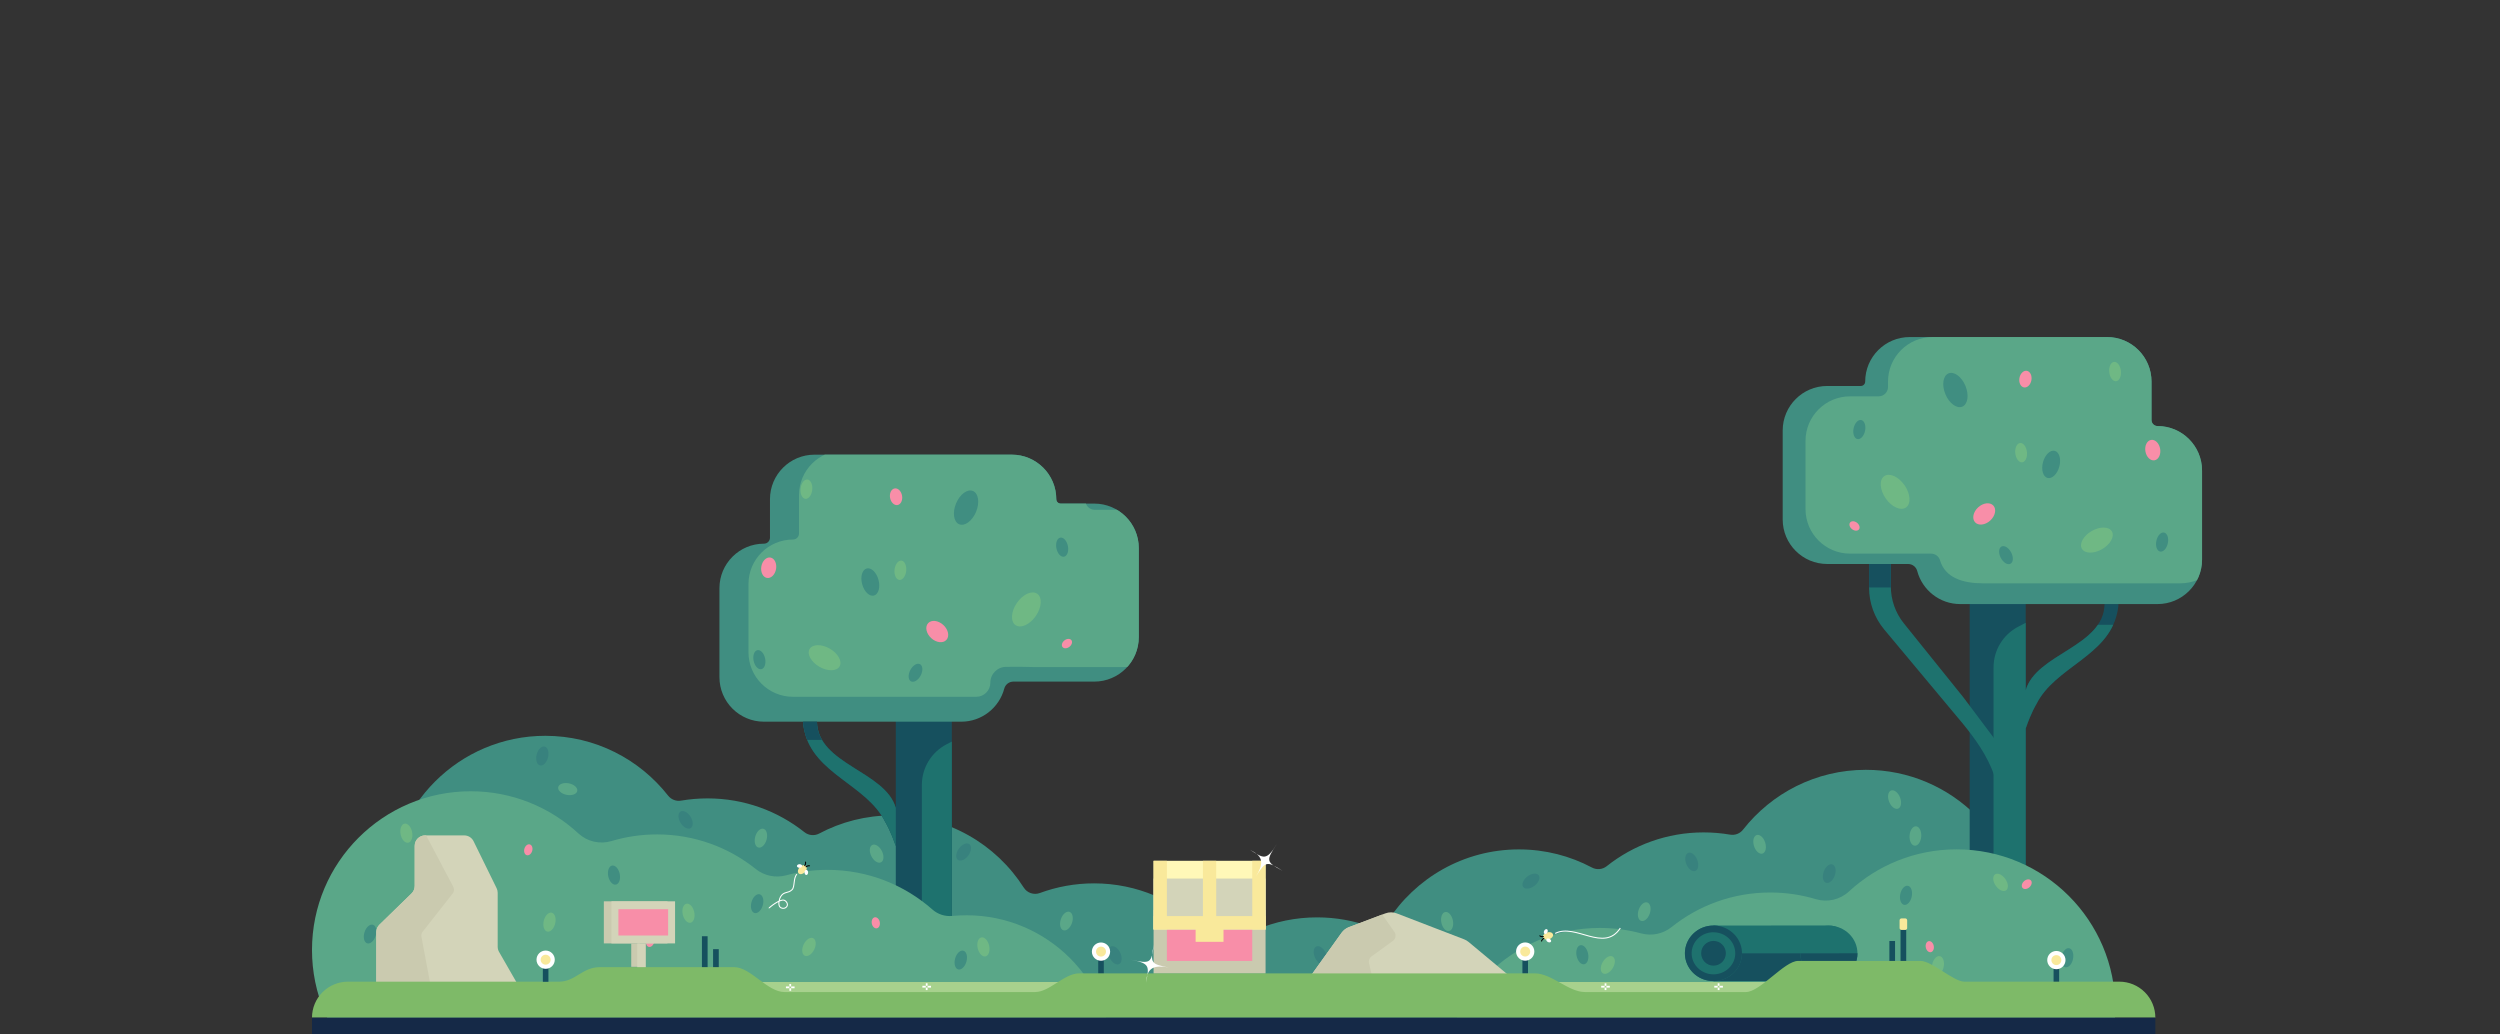 <?xml version="1.0" encoding="UTF-8" standalone="no"?><!DOCTYPE svg PUBLIC "-//W3C//DTD SVG 1.1//EN" "http://www.w3.org/Graphics/SVG/1.1/DTD/svg11.dtd"><svg width="100%" height="100%" viewBox="0 0 2410 997" version="1.1" xmlns="http://www.w3.org/2000/svg" xmlns:xlink="http://www.w3.org/1999/xlink" xml:space="preserve" xmlns:serif="http://www.serif.com/" style="fill-rule:evenodd;clip-rule:evenodd;stroke-miterlimit:2;"><rect x="0" y="0" width="2410" height="997" fill="#333333" stroke="none"/><g id="Testimonials-Image" serif:id="Testimonials Image"><rect id="Bushes---Trees" serif:id="Bushes &amp; Trees" x="0" y="0" width="2410" height="997" style="fill:none;"/><clipPath id="_clip1"><rect x="0" y="0" width="2410" height="997"/></clipPath><g clip-path="url(#_clip1)"><g><g><path d="M558.986,1006.29c-10.712,2.426 -21.856,3.707 -33.296,3.707c-82.975,0 -150.341,-67.365 -150.341,-150.34c0,-82.975 67.366,-150.34 150.341,-150.34c48.006,0 90.788,22.549 118.32,57.625c2.961,3.83 7.802,5.7 12.568,4.856c8.288,-1.41 16.805,-2.149 25.494,-2.149c35.264,0 67.708,12.168 93.36,32.53c4.07,3.269 9.698,3.791 14.3,1.326c21.001,-11.146 44.95,-17.465 70.364,-17.465c53.245,0 100.062,27.74 126.775,69.543c3.272,5.22 9.759,7.426 15.534,5.283c16.287,-6.009 33.888,-9.31 52.255,-9.31c82.975,0 150.34,67.365 150.34,150.34c0,82.975 -67.365,150.34 -150.34,150.34c-57.158,0 -106.908,-31.965 -132.333,-78.98c-18.967,8.647 -40.041,13.465 -62.231,13.465c-38.415,0 -73.484,-14.44 -100.071,-38.182c-22.736,13.826 -49.422,21.791 -77.953,21.791c-50.872,0 -95.877,-25.323 -123.086,-64.04Z" style="fill:#408e81;"/><path d="M1070.88,912.416c-2.827,1.316 -3.35,6.189 -1.167,10.876c2.182,4.686 6.248,7.422 9.075,6.106c2.826,-1.316 3.349,-6.19 1.167,-10.876c-2.183,-4.686 -6.249,-7.422 -9.075,-6.106Z" style="fill:#38827e;"/><path d="M934.467,813.751c-2.522,-1.834 -7.038,0.071 -10.079,4.252c-3.041,4.18 -3.462,9.063 -0.941,10.897c2.521,1.834 7.037,-0.071 10.078,-4.251c3.041,-4.181 3.463,-9.064 0.942,-10.898Z" style="fill:#38827e;"/><path d="M655.985,782.351c-2.652,1.639 -2.6,6.54 0.117,10.938c2.717,4.397 7.077,6.637 9.729,4.999c2.653,-1.639 2.6,-6.54 -0.117,-10.938c-2.717,-4.397 -7.076,-6.638 -9.729,-4.999Z" style="fill:#38827e;"/><path d="M525.064,719.678c-3.026,-0.752 -6.494,2.711 -7.74,7.728c-1.246,5.018 0.199,9.701 3.225,10.452c3.026,0.752 6.494,-2.711 7.74,-7.728c1.246,-5.017 -0.199,-9.701 -3.225,-10.452Z" style="fill:#38827e;"/><path d="M1031.04,879.034c-2.953,-1.001 -6.696,2.162 -8.355,7.059c-1.659,4.896 -0.608,9.683 2.345,10.683c2.953,1.001 6.697,-2.162 8.356,-7.059c1.658,-4.896 0.607,-9.683 -2.346,-10.683Z" style="fill:#5aa788;"/><path d="M840.822,814.56c-2.779,1.415 -3.13,6.303 -0.784,10.91c2.345,4.607 6.505,7.198 9.283,5.784c2.779,-1.415 3.13,-6.303 0.785,-10.91c-2.346,-4.607 -6.506,-7.198 -9.284,-5.784Z" style="fill:#5aa788;"/><path d="M736,798.949c-3.007,-0.827 -6.56,2.549 -7.931,7.533c-1.37,4.985 -0.042,9.703 2.964,10.529c3.006,0.827 6.559,-2.549 7.93,-7.533c1.371,-4.984 0.043,-9.702 -2.963,-10.529Z" style="fill:#5aa788;"/><path d="M538.11,758.865c-0.606,3.059 3.019,6.357 8.09,7.361c5.071,1.004 9.68,-0.663 10.285,-3.722c0.606,-3.058 -3.019,-6.356 -8.09,-7.361c-5.071,-1.004 -9.68,0.664 -10.285,3.722Z" style="fill:#5aa788;"/></g><g><path d="M1765.36,1039.08c10.711,2.426 21.855,3.707 33.296,3.707c82.975,0 150.34,-67.365 150.34,-150.34c0,-82.975 -67.365,-150.341 -150.34,-150.341c-48.007,0 -90.788,22.55 -118.321,57.626c-2.96,3.83 -7.801,5.7 -12.568,4.856c-8.288,-1.41 -16.805,-2.149 -25.493,-2.149c-35.264,0 -67.709,12.168 -93.361,32.53c-4.07,3.269 -9.698,3.791 -14.299,1.326c-21.001,-11.146 -44.951,-17.465 -70.364,-17.465c-53.246,0 -100.063,27.74 -126.776,69.543c-3.272,5.22 -9.758,7.426 -15.534,5.283c-16.286,-6.009 -33.888,-9.31 -52.254,-9.31c-82.975,0 -150.341,67.365 -150.341,150.34c0,82.975 67.366,150.34 150.341,150.34c57.157,0 106.908,-31.965 132.333,-78.98c18.967,8.647 40.041,13.464 62.231,13.464c38.414,0 73.483,-14.439 100.07,-38.181c22.736,13.825 49.422,21.79 77.954,21.79c50.872,0 95.877,-25.322 123.086,-64.039Z" style="fill:#408e81;"/><path d="M1393.15,879.184c-3.054,0.628 -4.687,5.249 -3.646,10.312c1.042,5.064 4.367,8.665 7.421,8.036c3.054,-0.628 4.687,-5.249 3.646,-10.312c-1.042,-5.064 -4.367,-8.664 -7.421,-8.036Z" style="fill:#5aa788;"/><path d="M1588.04,869.978c-2.953,-1.001 -6.696,2.162 -8.355,7.059c-1.659,4.896 -0.608,9.683 2.345,10.683c2.953,1.001 6.697,-2.162 8.356,-7.059c1.658,-4.896 0.607,-9.683 -2.346,-10.683Z" style="fill:#5aa788;"/><path d="M1693.43,804.98c-2.973,0.938 -4.123,5.703 -2.567,10.632c1.557,4.93 5.235,8.17 8.208,7.231c2.973,-0.939 4.123,-5.703 2.566,-10.633c-1.557,-4.929 -5.234,-8.169 -8.207,-7.23Z" style="fill:#5aa788;"/><path d="M1847.07,796.574c-3.111,-0.207 -5.914,3.814 -6.256,8.972c-0.342,5.158 1.905,9.513 5.016,9.719c3.111,0.207 5.915,-3.813 6.257,-8.972c0.342,-5.158 -1.906,-9.513 -5.017,-9.719Z" style="fill:#5aa788;"/><path d="M1822.94,762.065c-2.902,1.14 -3.724,5.972 -1.833,10.783c1.89,4.812 5.78,7.792 8.682,6.652c2.902,-1.14 3.724,-5.971 1.833,-10.783c-1.89,-4.811 -5.78,-7.792 -8.682,-6.652Z" style="fill:#5aa788;"/><path d="M1766.48,833.316c-2.942,-1.034 -6.722,2.085 -8.437,6.962c-1.714,4.877 -0.719,9.676 2.222,10.71c2.942,1.034 6.722,-2.085 8.437,-6.962c1.715,-4.877 0.719,-9.676 -2.222,-10.71Z" style="fill:#38827e;"/><path d="M1483.28,843.701c-1.898,-2.474 -6.769,-1.926 -10.87,1.222c-4.1,3.148 -5.888,7.711 -3.99,10.184c1.899,2.473 6.769,1.926 10.87,-1.222c4.101,-3.148 5.888,-7.711 3.99,-10.184Z" style="fill:#38827e;"/><path d="M1268.88,912.416c-2.827,1.316 -3.35,6.189 -1.167,10.876c2.182,4.686 6.248,7.422 9.075,6.106c2.826,-1.316 3.349,-6.19 1.167,-10.876c-2.183,-4.686 -6.249,-7.422 -9.075,-6.106Z" style="fill:#38827e;"/><path d="M1627.42,822.158c-2.901,1.142 -3.72,5.974 -1.828,10.785c1.893,4.81 5.785,7.789 8.687,6.647c2.901,-1.141 3.72,-5.973 1.827,-10.784c-1.893,-4.81 -5.785,-7.789 -8.686,-6.648Z" style="fill:#38827e;"/></g><g id="Tree"><path d="M1898.77,565.32l54,0l0,100.12c10.056,-35.407 75.462,-42 76,-83.12l13.174,0c0.504,-0.049 0.062,3.901 -1,8.702c-9.281,41.931 -60.257,52.038 -78,88c0,0 -4.669,7.188 -10.174,23.299l0,175.223c0,20.539 4.941,40.775 14.406,59.003c3.165,6.095 5.594,10.773 5.594,10.773l-94,0c0,0 2.434,-4.687 5.603,-10.791c9.459,-18.216 14.397,-38.44 14.397,-58.965l0,-312.244Z" style="fill:#16505e;"/><clipPath id="_clip2"><path d="M1898.77,565.32l54,0l0,100.12c10.056,-35.407 75.462,-42 76,-83.12l13.174,0c0.504,-0.049 0.062,3.901 -1,8.702c-9.281,41.931 -60.257,52.038 -78,88c0,0 -4.669,7.188 -10.174,23.299l0,175.223c0,20.539 4.941,40.775 14.406,59.003c3.165,6.095 5.594,10.773 5.594,10.773l-94,0c0,0 2.434,-4.687 5.603,-10.791c9.459,-18.216 14.397,-38.44 14.397,-58.965l0,-312.244Z"/></clipPath><g clip-path="url(#_clip2)"><path d="M1981.77,585.32l29.654,17l47.346,0l-83,275.224c0,20.539 4.941,40.775 14.406,59.003c3.165,6.095 5.594,10.773 5.594,10.773l-94,0c0,0 2.434,-4.687 5.603,-10.791c9.459,-18.216 14.397,-38.44 14.397,-58.965c0,0 0,-167.57 0,-234.202c0,-16.501 9.186,-31.63 23.827,-39.24c16.746,-8.704 36.173,-18.802 36.173,-18.802Z" style="fill:#1e726e;"/></g><path d="M1922.77,712.32c-30.039,-40.072 -30,-40 -30,-40c0,0 -37.299,-46.357 -57.443,-71.394c-8.126,-10.1 -12.557,-22.674 -12.557,-35.637c0,-13.166 0,-27.969 0,-27.969l-21,0l0,29.11c0,14.789 5.192,29.108 14.67,40.461c25.738,30.83 76.33,91.429 76.33,91.429c10.419,12.964 23.11,29.567 30,50.18c0,0 2.231,-28.746 0,-36.18Z" style="fill:#1e726e;"/><clipPath id="_clip3"><path d="M1922.77,712.32c-30.039,-40.072 -30,-40 -30,-40c0,0 -37.299,-46.357 -57.443,-71.394c-8.126,-10.1 -12.557,-22.674 -12.557,-35.637c0,-13.166 0,-27.969 0,-27.969l-21,0l0,29.11c0,14.789 5.192,29.108 14.67,40.461c25.738,30.83 76.33,91.429 76.33,91.429c10.419,12.964 23.11,29.567 30,50.18c0,0 2.231,-28.746 0,-36.18Z"/></clipPath><g clip-path="url(#_clip3)"><rect x="1786.77" y="537.32" width="53" height="29" style="fill:#16505e;"/></g><g><path d="M2031.15,324.917c23.678,0.001 42.9,19.224 42.9,42.901c0,0 0,25.364 0,37.086c0,1.542 0.613,3.021 1.703,4.111c1.091,1.091 2.569,1.703 4.111,1.703c0.001,0 0.001,0 0.001,0c23.677,0.001 42.9,19.223 42.9,42.9l0,85.801c0,23.677 -19.223,42.9 -42.9,42.901l-190.2,0c-19.877,0 -36.615,-13.549 -41.475,-31.906c-1.059,-3.971 -4.655,-6.734 -8.765,-6.734c-20.903,-0.001 -78.007,-0.001 -78.007,-0.001c-23.677,0 -42.9,-19.223 -42.9,-42.901l0,-85.8c0,-23.677 19.222,-42.9 42.9,-42.901l32.374,0c1.13,0 2.213,-0.448 3.011,-1.247c0.799,-0.798 1.247,-1.881 1.247,-3.011c0,-0.001 0,-0.001 0,-0.001c0,-23.677 19.223,-42.9 42.901,-42.901l190.199,0Z" style="fill:#408e81;"/><clipPath id="_clip4"><path d="M2031.15,324.917c23.678,0.001 42.9,19.224 42.9,42.901c0,0 0,25.364 0,37.086c0,1.542 0.613,3.021 1.703,4.111c1.091,1.091 2.569,1.703 4.111,1.703c0.001,0 0.001,0 0.001,0c23.677,0.001 42.9,19.223 42.9,42.9l0,85.801c0,23.677 -19.223,42.9 -42.9,42.901l-190.2,0c-19.877,0 -36.615,-13.549 -41.475,-31.906c-1.059,-3.971 -4.655,-6.734 -8.765,-6.734c-20.903,-0.001 -78.007,-0.001 -78.007,-0.001c-23.677,0 -42.9,-19.223 -42.9,-42.901l0,-85.8c0,-23.677 19.222,-42.9 42.9,-42.901l32.374,0c1.13,0 2.213,-0.448 3.011,-1.247c0.799,-0.798 1.247,-1.881 1.247,-3.011c0,-0.001 0,-0.001 0,-0.001c0,-23.677 19.223,-42.9 42.901,-42.901l190.199,0Z"/></clipPath><g clip-path="url(#_clip4)"><path d="M2053.15,324.917c23.678,0.001 42.9,19.224 42.9,42.901l0,37.086c0,1.542 0.613,3.021 1.703,4.111c1.091,1.091 2.569,1.703 4.111,1.703c0.001,0 0.001,0 0.001,0c23.677,0.001 42.9,19.223 42.9,42.9l0,65.801c0,23.677 -19.223,42.9 -42.9,42.901l-190.2,0c-19.848,0 -36.566,-5.544 -41.454,-22.147c-1.141,-3.851 -4.68,-6.493 -8.696,-6.493c-20.83,-0.001 -78.097,-0.001 -78.097,-0.001c-23.677,0 -42.9,-19.223 -42.9,-42.901l0,-65.8c0,-23.677 19.222,-42.9 42.9,-42.901l27.561,0c5.01,0 9.071,-4.061 9.071,-9.071c0,-2.812 0,-5.188 0,-5.188c0,-23.677 19.223,-42.9 42.901,-42.901l190.199,0Z" style="fill:#5aa788;"/></g><path d="M1794.23,404.905c-3.057,-0.612 -6.362,3.008 -7.375,8.077c-1.013,5.069 0.647,9.681 3.704,10.292c3.057,0.611 6.362,-3.008 7.375,-8.078c1.013,-5.069 -0.646,-9.68 -3.704,-10.291Z" style="fill:#408e81;"/><path d="M1929.43,526.866c-2.764,1.443 -3.066,6.335 -0.674,10.917c2.392,4.583 6.577,7.133 9.341,5.69c2.764,-1.443 3.067,-6.334 0.675,-10.917c-2.392,-4.583 -6.578,-7.132 -9.342,-5.69Z" style="fill:#408e81;"/><path d="M1980.84,434.626c-4.346,-1.172 -9.45,3.726 -11.393,10.931c-1.942,7.205 0.009,14.005 4.354,15.177c4.346,1.171 9.45,-3.727 11.393,-10.932c1.942,-7.204 -0.009,-14.005 -4.354,-15.176Z" style="fill:#408e81;"/><path d="M1878.39,359.936c-5.338,2.206 -6.701,11.182 -3.043,20.032c3.658,8.85 10.961,14.243 16.298,12.037c5.338,-2.206 6.701,-11.182 3.043,-20.032c-3.657,-8.85 -10.961,-14.243 -16.298,-12.037Z" style="fill:#408e81;"/><path d="M2086.19,513.372c-3.051,-0.642 -6.392,2.943 -7.457,8.002c-1.065,5.058 0.547,9.687 3.598,10.329c3.051,0.642 6.393,-2.943 7.458,-8.002c1.065,-5.059 -0.548,-9.687 -3.599,-10.329Z" style="fill:#408e81;"/><path d="M1816.45,458.992c-5.034,3.474 -4.444,13.071 1.317,21.417c5.761,8.346 14.524,12.302 19.558,8.827c5.034,-3.474 4.444,-13.071 -1.317,-21.417c-5.761,-8.346 -14.524,-12.302 -19.558,-8.827Z" style="fill:#6fb884;"/><path d="M1947.35,427.055c-3.1,0.334 -5.167,4.778 -4.614,9.918c0.553,5.139 3.519,9.041 6.619,8.708c3.1,-0.334 5.167,-4.778 4.614,-9.918c-0.553,-5.139 -3.519,-9.041 -6.619,-8.708Z" style="fill:#6fb884;"/><path d="M2037.93,348.879c-3.1,0.334 -5.168,4.777 -4.614,9.917c0.553,5.14 3.519,9.042 6.619,8.708c3.1,-0.334 5.167,-4.777 4.614,-9.917c-0.553,-5.14 -3.519,-9.042 -6.619,-8.708Z" style="fill:#6fb884;"/><path d="M2035.86,512.282c-2.785,-4.811 -11.521,-4.968 -19.497,-0.351c-7.976,4.617 -12.19,12.271 -9.406,17.082c2.785,4.81 11.521,4.967 19.497,0.35c7.976,-4.617 12.191,-12.271 9.406,-17.081Z" style="fill:#6fb884;"/><path d="M1921.6,487.368c-3.214,-3.511 -9.77,-2.749 -14.632,1.701c-4.862,4.45 -6.2,10.913 -2.987,14.424c3.214,3.511 9.77,2.749 14.632,-1.701c4.862,-4.45 6.2,-10.913 2.987,-14.424Z" style="fill:#f88ea8;"/><path d="M1953.87,357.47c-3.191,-0.545 -6.395,2.598 -7.151,7.016c-0.755,4.418 1.221,8.448 4.412,8.994c3.19,0.546 6.394,-2.598 7.15,-7.016c0.756,-4.418 -1.221,-8.448 -4.411,-8.994Z" style="fill:#f88ea8;"/><path d="M1783.49,503.71c-1.327,1.701 -0.491,4.574 1.864,6.41c2.356,1.837 5.345,1.947 6.672,0.246c1.326,-1.701 0.491,-4.573 -1.865,-6.41c-2.356,-1.837 -5.345,-1.947 -6.671,-0.246Z" style="fill:#f88ea8;"/><path d="M2073.63,424.079c-3.92,0.656 -6.364,5.596 -5.455,11.023c0.909,5.428 4.829,9.302 8.749,8.646c3.919,-0.657 6.364,-5.596 5.455,-11.024c-0.909,-5.428 -4.83,-9.302 -8.749,-8.645Z" style="fill:#f88ea8;"/></g></g><g id="Tree1" serif:id="Tree"><path d="M917.543,678.701l-54,0l0,100.121c-10.056,-35.408 -75.462,-42 -76,-83.121l-13.174,0c-0.504,-0.049 -0.062,3.902 1,8.703c9.281,41.93 60.257,52.038 78,88c0,0 4.669,7.188 10.174,23.299l0,175.223c0,20.538 -4.941,40.775 -14.406,59.002c-3.165,6.095 -5.594,10.773 -5.594,10.773l94,0c0,0 -2.434,-4.687 -5.603,-10.79c-9.459,-18.216 -14.397,-38.44 -14.397,-58.965l0,-312.245Z" style="fill:#16505e;"/><clipPath id="_clip5"><path d="M917.543,678.701l-54,0l0,100.121c-10.056,-35.408 -75.462,-42 -76,-83.121l-13.174,0c-0.504,-0.049 -0.062,3.902 1,8.703c9.281,41.93 60.257,52.038 78,88c0,0 4.669,7.188 10.174,23.299l0,175.223c0,20.538 -4.941,40.775 -14.406,59.002c-3.165,6.095 -5.594,10.773 -5.594,10.773l94,0c0,0 -2.434,-4.687 -5.603,-10.79c-9.459,-18.216 -14.397,-38.44 -14.397,-58.965l0,-312.245Z"/></clipPath><g clip-path="url(#_clip5)"><path d="M948.667,698.701l29.653,17l47.347,0l-83,275.225c0,20.538 4.941,40.775 14.406,59.002c3.165,6.095 5.594,10.773 5.594,10.773l-94,0c0,0 2.433,-4.687 5.603,-10.79c9.459,-18.216 14.397,-38.44 14.397,-58.965c0,0 0,-167.571 0,-234.203c0,-16.501 9.186,-31.629 23.827,-39.239c16.745,-8.705 36.173,-18.803 36.173,-18.803Z" style="fill:#1e726e;"/></g><g><path d="M785.158,438.299c-23.678,0 -42.9,19.223 -42.9,42.9c0,0 0,25.364 0,37.087c0,1.542 -0.613,3.02 -1.703,4.111c-1.091,1.09 -2.569,1.703 -4.111,1.703c-0.001,0 -0.001,0 -0.001,0c-23.677,0 -42.9,19.223 -42.9,42.9l0,85.801c0,23.677 19.223,42.9 42.9,42.9l190.2,0c19.877,0 36.615,-13.548 41.476,-31.906c1.058,-3.971 4.654,-6.734 8.764,-6.734c20.903,-0.001 78.007,-0.001 78.007,-0.001c23.677,0 42.9,-19.223 42.9,-42.9l0,-85.801c0,-23.677 -19.222,-42.9 -42.9,-42.9l-32.374,0c-1.13,0 -2.213,-0.449 -3.011,-1.247c-0.799,-0.799 -1.247,-1.882 -1.247,-3.011c0,-0.001 0,-0.002 0,-0.002c0,-23.677 -19.223,-42.9 -42.901,-42.9l-190.199,0Z" style="fill:#408e81;"/><clipPath id="_clip6"><path d="M785.158,438.299c-23.678,0 -42.9,19.223 -42.9,42.9c0,0 0,25.364 0,37.087c0,1.542 -0.613,3.02 -1.703,4.111c-1.091,1.09 -2.569,1.703 -4.111,1.703c-0.001,0 -0.001,0 -0.001,0c-23.677,0 -42.9,19.223 -42.9,42.9l0,85.801c0,23.677 19.223,42.9 42.9,42.9l190.2,0c19.877,0 36.615,-13.548 41.476,-31.906c1.058,-3.971 4.654,-6.734 8.764,-6.734c20.903,-0.001 78.007,-0.001 78.007,-0.001c23.677,0 42.9,-19.223 42.9,-42.9l0,-85.801c0,-23.677 -19.222,-42.9 -42.9,-42.9l-32.374,0c-1.13,0 -2.213,-0.449 -3.011,-1.247c-0.799,-0.799 -1.247,-1.882 -1.247,-3.011c0,-0.001 0,-0.002 0,-0.002c0,-23.677 -19.223,-42.9 -42.901,-42.9l-190.199,0Z"/></clipPath><g clip-path="url(#_clip6)"><path d="M813.158,434.299c-23.678,0 -42.9,19.223 -42.9,42.9c0,0 0,25.364 0,37.087c0,1.542 -0.613,3.02 -1.703,4.111c-1.091,1.09 -2.569,1.703 -4.111,1.703c-0.001,0 -0.001,0 -0.001,0c-23.677,0 -42.9,19.223 -42.9,42.9l0,65.801c0,23.677 19.223,42.9 42.9,42.9l176.684,0c7.488,0 13.562,-6.066 13.572,-13.555c-0.001,-0.016 -0.001,-0.033 -0.001,-0.05c0.011,-8.425 6.837,-15.253 15.263,-15.266c9.102,-0.083 20.194,-0.096 27.161,0.22c0.139,0.007 0.279,0.01 0.418,0.01c4.627,0 85.35,0 85.35,0c23.677,0 42.9,-19.223 42.9,-42.9l0,-65.801c0,-23.677 -19.222,-42.9 -42.9,-42.9c0,0 -16.713,0 -27.561,0c-5.01,0 -9.071,-4.062 -9.071,-9.072c0,-2.812 0,-5.188 0,-5.188c0,-23.677 -19.223,-42.9 -42.901,-42.9l-190.199,0Z" style="fill:#5aa788;"/></g><path d="M1022.08,518.286c3.057,-0.611 6.362,3.008 7.375,8.078c1.013,5.069 -0.647,9.68 -3.704,10.292c-3.057,0.611 -6.362,-3.009 -7.375,-8.078c-1.013,-5.069 0.646,-9.681 3.704,-10.292Z" style="fill:#408e81;"/><path d="M886.879,640.248c2.764,1.442 3.066,6.334 0.674,10.917c-2.392,4.583 -6.577,7.132 -9.341,5.69c-2.764,-1.443 -3.067,-6.335 -0.675,-10.918c2.392,-4.583 6.578,-7.132 9.342,-5.689Z" style="fill:#408e81;"/><path d="M835.471,548.007c4.346,-1.171 9.45,3.727 11.393,10.932c1.942,7.204 -0.009,14.005 -4.354,15.176c-4.346,1.172 -9.45,-3.727 -11.393,-10.931c-1.942,-7.205 0.009,-14.005 4.354,-15.177Z" style="fill:#408e81;"/><path d="M937.917,473.317c5.338,2.206 6.701,11.182 3.043,20.032c-3.658,8.85 -10.961,14.244 -16.298,12.038c-5.338,-2.207 -6.701,-11.183 -3.043,-20.032c3.657,-8.85 10.961,-14.244 16.298,-12.038Z" style="fill:#408e81;"/><path d="M730.115,626.753c3.051,-0.642 6.392,2.944 7.457,8.002c1.065,5.059 -0.547,9.687 -3.598,10.329c-3.051,0.643 -6.393,-2.943 -7.458,-8.001c-1.065,-5.059 0.548,-9.687 3.599,-10.33Z" style="fill:#408e81;"/><path d="M999.853,572.373c5.034,3.475 4.444,13.071 -1.317,21.418c-5.761,8.346 -14.524,12.301 -19.558,8.827c-5.034,-3.475 -4.444,-13.071 1.317,-21.418c5.761,-8.346 14.524,-12.301 19.558,-8.827Z" style="fill:#6fb884;"/><path d="M868.963,540.437c3.1,0.334 5.167,4.777 4.614,9.917c-0.553,5.14 -3.519,9.042 -6.619,8.708c-3.1,-0.334 -5.167,-4.777 -4.614,-9.917c0.553,-5.14 3.519,-9.042 6.619,-8.708Z" style="fill:#6fb884;"/><path d="M778.376,462.261c3.1,0.333 5.168,4.777 4.614,9.917c-0.553,5.139 -3.519,9.041 -6.619,8.708c-3.1,-0.334 -5.167,-4.778 -4.614,-9.918c0.553,-5.139 3.519,-9.041 6.619,-8.707Z" style="fill:#6fb884;"/><path d="M780.448,625.663c2.785,-4.81 11.521,-4.967 19.497,-0.35c7.976,4.617 12.19,12.271 9.406,17.081c-2.785,4.811 -11.521,4.968 -19.497,0.351c-7.976,-4.617 -12.191,-12.271 -9.406,-17.082Z" style="fill:#6fb884;"/><path d="M894.713,600.75c3.214,-3.511 9.77,-2.749 14.632,1.701c4.862,4.45 6.2,10.913 2.987,14.424c-3.214,3.511 -9.77,2.749 -14.632,-1.701c-4.862,-4.45 -6.2,-10.913 -2.987,-14.424Z" style="fill:#f88ea8;"/><path d="M862.436,470.852c3.191,-0.546 6.395,2.598 7.151,7.016c0.755,4.418 -1.221,8.448 -4.412,8.994c-3.19,0.546 -6.394,-2.598 -7.15,-7.016c-0.756,-4.418 1.221,-8.448 4.411,-8.994Z" style="fill:#f88ea8;"/><path d="M1032.81,617.092c1.327,1.701 0.491,4.573 -1.864,6.41c-2.356,1.837 -5.345,1.947 -6.672,0.246c-1.326,-1.701 -0.491,-4.574 1.865,-6.41c2.356,-1.837 5.345,-1.948 6.671,-0.246Z" style="fill:#f88ea8;"/><path d="M742.676,537.46c3.92,0.657 6.364,5.596 5.455,11.024c-0.909,5.428 -4.829,9.301 -8.749,8.645c-3.919,-0.656 -6.364,-5.596 -5.455,-11.024c0.909,-5.427 4.83,-9.301 8.749,-8.645Z" style="fill:#f88ea8;"/></g></g><g><path d="M1750.49,866.799c11.202,3.339 23.335,0.514 31.91,-7.431c27.271,-25.196 63.722,-40.594 103.742,-40.594c84.443,0 153,68.557 153,153c0,84.443 -68.557,153 -153,153c-22.184,0 -43.272,-4.731 -62.308,-13.24c-28.075,33.513 -70.23,54.839 -117.326,54.839c-19.825,0 -38.775,-3.779 -56.167,-10.655c-27.693,27.686 -65.938,44.819 -108.152,44.819c-84.443,0 -153,-68.557 -153,-153c0,-84.443 68.557,-153 153,-153c13.83,0 27.234,1.839 39.981,5.286c10.152,2.722 20.993,0.454 29.203,-6.109c26.068,-20.898 59.16,-33.341 95.135,-33.341c15.285,0 30.05,2.246 43.982,6.426Z" style="fill:#5aa788;"/><path d="M1859.27,907.278c-2.117,0.412 -3.373,3.127 -2.802,6.06c0.571,2.932 2.754,4.977 4.871,4.565c2.118,-0.412 3.373,-3.128 2.802,-6.06c-0.571,-2.932 -2.754,-4.978 -4.871,-4.565Z" style="fill:#f88ea8;"/><path d="M1697.49,895.629c-1.398,1.643 -0.687,4.548 1.588,6.485c2.274,1.936 5.256,2.174 6.655,0.532c1.398,-1.643 0.686,-4.548 -1.588,-6.485c-2.275,-1.936 -5.257,-2.174 -6.655,-0.532Z" style="fill:#f88ea8;"/><path d="M1957.78,848.707c-1.456,-1.592 -4.428,-1.246 -6.631,0.771c-2.204,2.016 -2.81,4.946 -1.354,6.537c1.456,1.591 4.428,1.246 6.631,-0.771c2.204,-2.017 2.811,-4.946 1.354,-6.537Z" style="fill:#f88ea8;"/><path d="M1523.48,911.184c-3.054,0.628 -4.687,5.249 -3.646,10.312c1.042,5.064 4.367,8.665 7.421,8.036c3.054,-0.628 4.687,-5.249 3.646,-10.312c-1.042,-5.064 -4.367,-8.664 -7.421,-8.036Z" style="fill:#408e81;"/><path d="M1645.22,918.416c-2.716,-1.531 -6.982,0.882 -9.521,5.385c-2.539,4.503 -2.395,9.402 0.321,10.933c2.715,1.531 6.982,-0.881 9.521,-5.384c2.538,-4.503 2.395,-9.402 -0.321,-10.934Z" style="fill:#408e81;"/><path d="M1839.23,853.905c-3.057,-0.612 -6.362,3.008 -7.375,8.077c-1.013,5.069 0.647,9.681 3.704,10.292c3.057,0.611 6.362,-3.008 7.375,-8.078c1.013,-5.069 -0.646,-9.68 -3.704,-10.291Z" style="fill:#408e81;"/><path d="M1994.69,914.07c-3.057,-0.611 -6.362,3.009 -7.375,8.078c-1.013,5.069 0.646,9.681 3.704,10.292c3.057,0.611 6.362,-3.008 7.375,-8.078c1.013,-5.069 -0.647,-9.68 -3.704,-10.292Z" style="fill:#408e81;"/><path d="M1870.01,921.708c-3.058,-0.611 -6.362,3.008 -7.375,8.078c-1.014,5.069 0.646,9.68 3.703,10.291c3.058,0.611 6.362,-3.008 7.376,-8.077c1.013,-5.069 -0.647,-9.681 -3.704,-10.292Z" style="fill:#6fb884;"/><path d="M1923.22,842.905c-2.566,1.772 -2.265,6.663 0.671,10.918c2.937,4.254 7.404,6.271 9.97,4.499c2.566,-1.771 2.265,-6.663 -0.672,-10.917c-2.936,-4.254 -7.403,-6.271 -9.969,-4.5Z" style="fill:#6fb884;"/><path d="M1753.9,903.187c-2.566,1.771 -2.265,6.663 0.671,10.918c2.937,4.254 7.404,6.27 9.97,4.499c2.566,-1.771 2.265,-6.663 -0.671,-10.917c-2.937,-4.255 -7.404,-6.271 -9.97,-4.5Z" style="fill:#6fb884;"/><path d="M1554.64,922.125c-2.696,-1.566 -6.993,0.79 -9.591,5.26c-2.597,4.469 -2.517,9.37 0.178,10.937c2.696,1.566 6.993,-0.791 9.591,-5.26c2.597,-4.469 2.518,-9.37 -0.178,-10.937Z" style="fill:#6fb884;"/></g><g id="Bush-1" serif:id="Bush 1"><path d="M847.376,1136.29c-15.573,5.35 -32.279,8.253 -49.658,8.253c-42.215,0 -80.459,-17.133 -108.153,-44.819c-17.392,6.876 -36.341,10.655 -56.166,10.655c-47.097,0 -89.251,-21.326 -117.326,-54.839c-19.036,8.509 -40.124,13.24 -62.308,13.24c-84.443,0 -153,-68.557 -153,-153c0,-84.443 68.557,-153 153,-153c40.019,0 76.471,15.398 103.741,40.594c8.575,7.945 20.708,10.77 31.911,7.431c13.931,-4.18 28.696,-6.426 43.982,-6.426c35.975,0 69.067,12.443 95.134,33.341c8.21,6.563 19.052,8.831 29.204,6.109c12.746,-3.447 26.15,-5.286 39.981,-5.286c38.718,0 74.096,14.413 101.057,38.163c5.252,4.68 12.223,6.949 19.224,6.257c4.538,-0.416 9.137,-0.641 13.788,-0.641c77.832,0 141.021,63.189 141.021,141.021c0,77.832 -63.189,141.022 -141.021,141.022c-31.645,0 -60.87,-10.446 -84.411,-28.075Z" style="fill:#5aa788;"/><path d="M945.961,903.682c-3.042,0.683 -4.593,5.332 -3.461,10.376c1.131,5.044 4.52,8.585 7.562,7.902c3.042,-0.682 4.593,-5.331 3.462,-10.375c-1.132,-5.045 -4.521,-8.586 -7.563,-7.903Z" style="fill:#6fb884;"/><path d="M783.883,904.421c-2.813,-1.346 -6.907,1.348 -9.138,6.011c-2.231,4.664 -1.759,9.542 1.054,10.888c2.812,1.345 6.907,-1.349 9.138,-6.012c2.231,-4.663 1.758,-9.542 -1.054,-10.887Z" style="fill:#6fb884;"/><path d="M661.714,871.206c-3.046,0.663 -4.627,5.302 -3.528,10.354c1.099,5.051 4.464,8.614 7.511,7.951c3.047,-0.663 4.628,-5.302 3.529,-10.353c-1.099,-5.051 -4.465,-8.614 -7.512,-7.952Z" style="fill:#6fb884;"/><path d="M531.887,879.833c-3.031,-0.728 -6.473,2.761 -7.681,7.788c-1.207,5.026 0.274,9.698 3.305,10.426c3.032,0.729 6.473,-2.761 7.681,-7.787c1.208,-5.027 -0.273,-9.699 -3.305,-10.427Z" style="fill:#6fb884;"/><path d="M589.996,834.409c-3.054,0.629 -4.687,5.25 -3.646,10.313c1.042,5.063 4.367,8.664 7.421,8.036c3.054,-0.628 4.687,-5.249 3.646,-10.313c-1.042,-5.063 -4.367,-8.664 -7.421,-8.036Z" style="fill:#408e81;"/><path d="M732.41,862.107c-3.003,-0.84 -6.571,2.52 -7.963,7.499c-1.392,4.978 -0.085,9.702 2.918,10.542c3.003,0.839 6.571,-2.521 7.963,-7.5c1.392,-4.978 0.084,-9.702 -2.918,-10.541Z" style="fill:#408e81;"/><path d="M928.713,916.482c-3.002,-0.84 -6.57,2.52 -7.963,7.499c-1.392,4.978 -0.084,9.702 2.919,10.541c3.002,0.84 6.57,-2.52 7.962,-7.499c1.392,-4.978 0.085,-9.702 -2.918,-10.541Z" style="fill:#408e81;"/><path d="M359.539,891.474c-2.977,-0.926 -6.64,2.33 -8.175,7.267c-1.535,4.936 -0.364,9.695 2.613,10.621c2.977,0.926 6.641,-2.331 8.175,-7.267c1.535,-4.936 0.364,-9.696 -2.613,-10.621Z" style="fill:#408e81;"/><path d="M389.938,793.988c-3.06,0.596 -4.742,5.199 -3.754,10.273c0.988,5.075 4.275,8.71 7.335,8.114c3.061,-0.596 4.743,-5.199 3.755,-10.273c-0.989,-5.074 -4.275,-8.71 -7.336,-8.114Z" style="fill:#6fb884;"/><path d="M843.226,884.278c-2.118,0.412 -3.373,3.127 -2.802,6.06c0.571,2.932 2.754,4.977 4.871,4.565c2.117,-0.412 3.373,-3.128 2.802,-6.06c-0.571,-2.932 -2.754,-4.978 -4.871,-4.565Z" style="fill:#f88ea8;"/><path d="M510.782,814.008c-2.073,-0.597 -4.428,1.249 -5.255,4.119c-0.827,2.87 0.185,5.686 2.257,6.283c2.073,0.597 4.428,-1.248 5.255,-4.119c0.827,-2.87 -0.185,-5.685 -2.257,-6.283Z" style="fill:#f88ea8;"/><path d="M628.291,902.356c-2.073,-0.597 -4.427,1.249 -5.254,4.119c-0.828,2.87 0.184,5.686 2.257,6.283c2.073,0.597 4.427,-1.248 5.254,-4.119c0.827,-2.87 -0.184,-5.685 -2.257,-6.283Z" style="fill:#f88ea8;"/></g></g></g><g id="Log"><path d="M1651.83,945.883l-0.019,-53.683l111.218,-0.038c28.727,0.005 28.745,53.688 0.019,53.683l-111.218,0.038Z" style="fill:#1e726e;"/><clipPath id="_clip7"><path d="M1651.83,945.883l-0.019,-53.683l111.218,-0.038c28.727,0.005 28.745,53.688 0.019,53.683l-111.218,0.038Z"/></clipPath><g clip-path="url(#_clip7)"><path d="M1651.84,972.725l-0.019,-53.683l149.273,-0.052l0.018,53.684l-149.272,0.051Z" style="fill:#16505e;"/></g><path d="M1624.26,918.971c0.005,14.771 12.332,26.758 27.51,26.753c15.177,-0.005 27.496,-12.001 27.491,-26.772c-0.005,-14.77 -12.332,-26.757 -27.51,-26.752c-15.177,0.005 -27.496,12.001 -27.491,26.771Z" style="fill:#1e726e;"/><path d="M1651.93,892.2l0.177,0.002l0.178,0.003l0.177,0.003l0.176,0.005l0.177,0.006l0.176,0.007l0.176,0.008l0.175,0.01l0.175,0.01l0.175,0.011l0.175,0.012l0.174,0.014l0.174,0.014l0.174,0.016l0.173,0.016l0.173,0.018l0.173,0.019l0.173,0.019l0.172,0.021l0.172,0.022l0.171,0.023l0.171,0.023l0.171,0.025l0.17,0.026l0.171,0.027l0.169,0.028l0.17,0.029l0.169,0.03l0.168,0.03l0.169,0.032l0.168,0.033l0.167,0.034l0.168,0.035l0.166,0.036l0.167,0.037l0.166,0.037l0.166,0.039l0.165,0.04l0.165,0.041l0.164,0.041l0.165,0.043l0.163,0.044l0.164,0.044l0.162,0.046l0.163,0.046l0.162,0.048l0.162,0.048l0.161,0.05l0.161,0.05l0.16,0.051l0.16,0.052l0.159,0.053l0.159,0.054l0.159,0.055l0.158,0.056l0.158,0.056l0.157,0.058l0.157,0.059l0.156,0.059l0.156,0.06l0.156,0.062l0.155,0.062l0.154,0.063l0.154,0.064l0.153,0.064l0.154,0.066l0.152,0.067l0.152,0.067l0.152,0.068l0.151,0.07l0.15,0.07l0.15,0.07l0.15,0.072l0.149,0.073l0.148,0.073l0.148,0.075l0.148,0.075l0.147,0.076l0.146,0.077l0.146,0.077l0.145,0.079l0.145,0.079l0.144,0.08l0.144,0.081l0.143,0.082l0.143,0.082l0.142,0.084l0.141,0.084l0.141,0.085l0.141,0.086l0.14,0.086l0.139,0.088l0.138,0.088l0.138,0.089l0.138,0.09l0.137,0.09l0.136,0.092l0.136,0.092l0.135,0.093l0.135,0.093l0.133,0.095l0.134,0.095l0.133,0.096l0.132,0.097l0.131,0.097l0.131,0.098l0.13,0.099l0.13,0.1l0.129,0.1l0.128,0.101l0.128,0.102l0.127,0.103l0.126,0.103l0.126,0.104l0.125,0.105l0.125,0.106l0.123,0.106l0.124,0.107l0.122,0.107l0.122,0.109l0.121,0.109l0.121,0.109l0.119,0.111l0.119,0.111l0.119,0.112l0.118,0.112l0.117,0.113l0.116,0.114l0.116,0.115l0.115,0.115l0.114,0.116l0.113,0.116l0.113,0.117l0.112,0.118l0.112,0.119l0.111,0.119l0.109,0.12l0.11,0.12l0.108,0.121l0.108,0.122l0.107,0.122l0.106,0.123l0.106,0.124l0.105,0.124l0.104,0.125l0.103,0.125l0.102,0.126l0.102,0.127l0.101,0.127l0.1,0.128l0.1,0.129l0.099,0.129l0.097,0.129l0.098,0.131l0.096,0.13l0.095,0.132l0.095,0.132l0.094,0.132l0.093,0.134l0.093,0.133l0.091,0.135l0.091,0.135l0.09,0.135l0.089,0.136l0.088,0.136l0.088,0.138l0.086,0.137l0.086,0.138l0.085,0.139l0.084,0.139l0.083,0.14l0.083,0.141l0.081,0.14l0.081,0.142l0.08,0.142l0.079,0.142l0.078,0.143l0.078,0.143l0.076,0.144l0.076,0.145l0.074,0.145l0.074,0.145l0.073,0.146l0.072,0.147l0.071,0.147l0.071,0.147l0.069,0.148l0.068,0.148l0.068,0.149l0.067,0.15l0.066,0.149l0.064,0.151l0.064,0.15l0.063,0.152l0.062,0.151l0.062,0.152l0.06,0.153l0.059,0.153l0.059,0.153l0.057,0.154l0.057,0.155l0.055,0.154l0.055,0.155l0.053,0.156l0.053,0.156l0.052,0.157l0.051,0.156l0.049,0.158l0.049,0.157l0.048,0.158l0.047,0.159l0.046,0.159l0.045,0.159l0.044,0.16l0.043,0.16l0.042,0.16l0.041,0.161l0.04,0.161l0.039,0.162l0.038,0.162l0.037,0.162l0.036,0.163l0.035,0.163l0.034,0.163l0.032,0.164l0.032,0.164l0.031,0.165l0.03,0.165l0.029,0.165l0.027,0.165l0.027,0.166l0.026,0.166l0.024,0.167l0.024,0.167l0.022,0.167l0.022,0.168l0.02,0.167l0.019,0.168l0.019,0.169l0.017,0.169l0.016,0.169l0.015,0.169l0.014,0.17l0.012,0.17l0.012,0.17l0.011,0.17l0.009,0.171l0.009,0.171l0.007,0.172l0.006,0.171l0.005,0.172l0.004,0.172l0.003,0.173l0.002,0.173l0.001,0.172l-0.001,0.173l-0.002,0.173l-0.002,0.173l-0.004,0.172l-0.005,0.172l-0.006,0.171l-0.007,0.172l-0.009,0.171l-0.009,0.171l-0.011,0.17l-0.011,0.17l-0.013,0.17l-0.014,0.17l-0.015,0.169l-0.016,0.169l-0.017,0.169l-0.018,0.169l-0.019,0.168l-0.02,0.168l-0.021,0.167l-0.023,0.167l-0.023,0.167l-0.025,0.167l-0.025,0.166l-0.027,0.166l-0.027,0.165l-0.029,0.165l-0.03,0.165l-0.03,0.165l-0.032,0.164l-0.033,0.164l-0.034,0.163l-0.034,0.163l-0.036,0.163l-0.037,0.162l-0.038,0.162l-0.039,0.162l-0.04,0.161l-0.041,0.161l-0.041,0.161l-0.043,0.16l-0.044,0.159l-0.045,0.16l-0.046,0.159l-0.047,0.158l-0.047,0.158l-0.049,0.158l-0.05,0.157l-0.051,0.157l-0.051,0.157l-0.053,0.156l-0.053,0.155l-0.055,0.156l-0.055,0.154l-0.057,0.155l-0.057,0.154l-0.058,0.153l-0.06,0.153l-0.06,0.153l-0.061,0.152l-0.062,0.152l-0.063,0.151l-0.064,0.151l-0.064,0.15l-0.066,0.15l-0.067,0.149l-0.067,0.149l-0.068,0.149l-0.07,0.148l-0.07,0.147l-0.071,0.147l-0.072,0.146l-0.073,0.146l-0.074,0.146l-0.074,0.145l-0.076,0.145l-0.076,0.144l-0.077,0.143l-0.078,0.143l-0.079,0.143l-0.08,0.141l-0.081,0.142l-0.081,0.141l-0.082,0.14l-0.084,0.14l-0.084,0.139l-0.085,0.139l-0.085,0.138l-0.087,0.138l-0.087,0.137l-0.088,0.137l-0.089,0.136l-0.09,0.135l-0.091,0.135l-0.091,0.135l-0.093,0.134l-0.093,0.133l-0.093,0.132l-0.095,0.133l-0.096,0.131l-0.096,0.131l-0.097,0.13l-0.098,0.13l-0.098,0.129l-0.1,0.129l-0.1,0.128l-0.101,0.127l-0.101,0.127l-0.103,0.126l-0.103,0.125l-0.104,0.125l-0.105,0.125l-0.105,0.123l-0.106,0.123l-0.107,0.123l-0.108,0.121l-0.108,0.122l-0.109,0.12l-0.11,0.12l-0.111,0.119l-0.111,0.119l-0.112,0.118l-0.113,0.117l-0.113,0.116l-0.115,0.116l-0.114,0.116l-0.116,0.114l-0.116,0.114l-0.117,0.113l-0.118,0.113l-0.118,0.112l-0.119,0.111l-0.12,0.11l-0.12,0.11l-0.122,0.109l-0.121,0.109l-0.123,0.107l-0.123,0.107l-0.124,0.107l-0.124,0.105l-0.125,0.105l-0.126,0.104l-0.126,0.104l-0.127,0.102l-0.128,0.102l-0.128,0.102l-0.129,0.1l-0.129,0.1l-0.131,0.099l-0.13,0.098l-0.132,0.098l-0.132,0.097l-0.132,0.096l-0.134,0.095l-0.134,0.094l-0.134,0.094l-0.135,0.093l-0.136,0.092l-0.136,0.092l-0.137,0.09l-0.137,0.09l-0.138,0.089l-0.139,0.089l-0.139,0.087l-0.14,0.087l-0.14,0.086l-0.141,0.085l-0.141,0.084l-0.142,0.084l-0.143,0.082l-0.143,0.082l-0.144,0.081l-0.144,0.081l-0.145,0.079l-0.145,0.079l-0.146,0.077l-0.146,0.077l-0.147,0.076l-0.147,0.076l-0.148,0.074l-0.149,0.073l-0.149,0.073l-0.149,0.072l-0.15,0.071l-0.151,0.07l-0.151,0.069l-0.151,0.069l-0.152,0.067l-0.153,0.067l-0.153,0.066l-0.153,0.065l-0.154,0.064l-0.155,0.063l-0.154,0.062l-0.156,0.061l-0.156,0.061l-0.156,0.059l-0.157,0.059l-0.157,0.058l-0.158,0.057l-0.158,0.055l-0.158,0.055l-0.159,0.055l-0.16,0.053l-0.16,0.052l-0.16,0.051l-0.161,0.051l-0.161,0.049l-0.161,0.048l-0.163,0.048l-0.162,0.047l-0.163,0.045l-0.163,0.045l-0.164,0.044l-0.164,0.042l-0.164,0.042l-0.165,0.041l-0.166,0.04l-0.165,0.039l-0.166,0.038l-0.167,0.037l-0.166,0.036l-0.168,0.035l-0.167,0.034l-0.168,0.033l-0.168,0.032l-0.169,0.031l-0.169,0.03l-0.17,0.029l-0.169,0.028l-0.17,0.027l-0.171,0.026l-0.171,0.025l-0.171,0.024l-0.171,0.023l-0.172,0.021l-0.172,0.021l-0.173,0.02l-0.172,0.019l-0.173,0.018l-0.174,0.016l-0.173,0.016l-0.175,0.014l-0.174,0.014l-0.174,0.012l-0.175,0.012l-0.176,0.01l-0.175,0.009l-0.176,0.009l-0.176,0.007l-0.176,0.006l-0.177,0.005l-0.177,0.004l-0.177,0.002l-0.178,0.002l-0.177,0.001l-0.178,-0.001l-0.178,-0.001l-0.177,-0.003l-0.177,-0.004l-0.176,-0.005l-0.177,-0.005l-0.176,-0.007l-0.176,-0.009l-0.175,-0.009l-0.175,-0.01l-0.175,-0.011l-0.175,-0.013l-0.174,-0.013l-0.174,-0.014l-0.174,-0.016l-0.173,-0.017l-0.174,-0.017l-0.172,-0.019l-0.173,-0.019l-0.172,-0.021l-0.172,-0.022l-0.171,-0.023l-0.171,-0.024l-0.171,-0.024l-0.171,-0.026l-0.17,-0.027l-0.169,-0.028l-0.17,-0.029l-0.169,-0.03l-0.169,-0.031l-0.168,-0.032l-0.168,-0.032l-0.167,-0.034l-0.168,-0.035l-0.167,-0.036l-0.166,-0.037l-0.166,-0.038l-0.166,-0.038l-0.165,-0.04l-0.165,-0.041l-0.165,-0.042l-0.164,-0.042l-0.163,-0.044l-0.164,-0.045l-0.163,-0.045l-0.162,-0.047l-0.162,-0.047l-0.162,-0.048l-0.161,-0.05l-0.161,-0.05l-0.16,-0.051l-0.16,-0.052l-0.16,-0.053l-0.159,-0.054l-0.158,-0.055l-0.158,-0.056l-0.158,-0.057l-0.157,-0.057l-0.157,-0.059l-0.156,-0.059l-0.156,-0.061l-0.156,-0.061l-0.155,-0.062l-0.154,-0.063l-0.154,-0.064l-0.154,-0.065l-0.153,-0.065l-0.152,-0.067l-0.152,-0.067l-0.152,-0.069l-0.151,-0.069l-0.15,-0.07l-0.15,-0.071l-0.15,-0.071l-0.149,-0.073l-0.148,-0.073l-0.148,-0.075l-0.148,-0.075l-0.147,-0.076l-0.146,-0.077l-0.146,-0.077l-0.145,-0.079l-0.145,-0.079l-0.144,-0.08l-0.144,-0.081l-0.143,-0.082l-0.143,-0.083l-0.142,-0.083l-0.142,-0.084l-0.14,-0.085l-0.141,-0.086l-0.14,-0.087l-0.139,-0.087l-0.139,-0.088l-0.138,-0.089l-0.137,-0.09l-0.137,-0.091l-0.136,-0.091l-0.136,-0.092l-0.135,-0.093l-0.135,-0.094l-0.134,-0.094l-0.133,-0.095l-0.133,-0.096l-0.132,-0.097l-0.131,-0.097l-0.131,-0.098l-0.13,-0.099l-0.13,-0.1l-0.129,-0.1l-0.128,-0.102l-0.128,-0.102l-0.127,-0.102l-0.126,-0.103l-0.126,-0.105l-0.125,-0.104l-0.125,-0.106l-0.124,-0.106l-0.123,-0.107l-0.122,-0.108l-0.122,-0.108l-0.121,-0.109l-0.121,-0.11l-0.119,-0.11l-0.12,-0.111l-0.118,-0.112l-0.118,-0.112l-0.117,-0.114l-0.116,-0.113l-0.116,-0.115l-0.115,-0.115l-0.114,-0.116l-0.114,-0.116l-0.112,-0.118l-0.113,-0.117l-0.111,-0.119l-0.111,-0.119l-0.11,-0.12l-0.109,-0.12l-0.108,-0.121l-0.108,-0.122l-0.107,-0.122l-0.106,-0.123l-0.106,-0.124l-0.105,-0.124l-0.104,-0.125l-0.103,-0.125l-0.103,-0.126l-0.101,-0.127l-0.101,-0.127l-0.1,-0.128l-0.1,-0.129l-0.099,-0.129l-0.098,-0.129l-0.097,-0.131l-0.096,-0.131l-0.095,-0.131l-0.095,-0.132l-0.094,-0.133l-0.093,-0.133l-0.093,-0.134l-0.091,-0.134l-0.091,-0.135l-0.09,-0.135l-0.089,-0.136l-0.088,-0.137l-0.088,-0.137l-0.086,-0.137l-0.086,-0.139l-0.085,-0.138l-0.084,-0.14l-0.083,-0.139l-0.083,-0.141l-0.082,-0.141l-0.08,-0.141l-0.08,-0.142l-0.079,-0.142l-0.078,-0.143l-0.078,-0.144l-0.076,-0.144l-0.076,-0.144l-0.074,-0.145l-0.074,-0.146l-0.073,-0.146l-0.072,-0.146l-0.071,-0.147l-0.071,-0.147l-0.069,-0.148l-0.069,-0.149l-0.067,-0.149l-0.067,-0.149l-0.066,-0.15l-0.064,-0.15l-0.064,-0.151l-0.063,-0.151l-0.063,-0.151l-0.061,-0.153l-0.06,-0.152l-0.059,-0.153l-0.059,-0.154l-0.057,-0.153l-0.057,-0.155l-0.055,-0.155l-0.055,-0.155l-0.054,-0.155l-0.052,-0.156l-0.052,-0.157l-0.051,-0.157l-0.05,-0.157l-0.048,-0.158l-0.048,-0.158l-0.047,-0.158l-0.046,-0.159l-0.045,-0.159l-0.044,-0.16l-0.043,-0.16l-0.042,-0.161l-0.041,-0.16l-0.04,-0.162l-0.039,-0.161l-0.038,-0.162l-0.037,-0.162l-0.036,-0.163l-0.035,-0.163l-0.034,-0.164l-0.033,-0.163l-0.031,-0.165l-0.031,-0.164l-0.03,-0.165l-0.029,-0.165l-0.028,-0.166l-0.026,-0.166l-0.026,-0.166l-0.024,-0.166l-0.024,-0.167l-0.022,-0.167l-0.022,-0.168l-0.02,-0.168l-0.019,-0.168l-0.019,-0.168l-0.017,-0.169l-0.016,-0.169l-0.015,-0.169l-0.014,-0.17l-0.013,-0.17l-0.011,-0.17l-0.011,-0.171l-0.009,-0.17l-0.009,-0.171l-0.007,-0.172l-0.006,-0.171l-0.005,-0.172l-0.004,-0.173l-0.003,-0.172l-0.002,-0.173l-0.001,-0.173l0.001,-0.173l0.001,-0.172l0.003,-0.173l0.004,-0.172l0.005,-0.172l0.006,-0.172l0.007,-0.171l0.009,-0.171l0.009,-0.171l0.011,-0.17l0.011,-0.171l0.013,-0.17l0.014,-0.169l0.014,-0.17l0.016,-0.169l0.017,-0.168l0.019,-0.169l0.019,-0.168l0.02,-0.168l0.021,-0.167l0.023,-0.167l0.023,-0.167l0.024,-0.167l0.026,-0.166l0.027,-0.166l0.027,-0.165l0.029,-0.166l0.03,-0.165l0.03,-0.164l0.032,-0.164l0.033,-0.164l0.034,-0.163l0.034,-0.164l0.036,-0.162l0.037,-0.163l0.038,-0.162l0.039,-0.161l0.04,-0.162l0.041,-0.16l0.041,-0.161l0.043,-0.16l0.044,-0.16l0.045,-0.159l0.046,-0.159l0.047,-0.158l0.047,-0.159l0.049,-0.157l0.05,-0.158l0.05,-0.156l0.052,-0.157l0.053,-0.156l0.053,-0.156l0.055,-0.155l0.055,-0.155l0.057,-0.154l0.057,-0.154l0.058,-0.153l0.059,-0.153l0.061,-0.153l0.061,-0.152l0.062,-0.152l0.063,-0.151l0.063,-0.151l0.065,-0.15l0.066,-0.15l0.066,-0.149l0.068,-0.149l0.068,-0.149l0.07,-0.148l0.07,-0.147l0.071,-0.147l0.072,-0.147l0.073,-0.146l0.073,-0.145l0.075,-0.145l0.075,-0.145l0.077,-0.144l0.077,-0.143l0.078,-0.143l0.079,-0.143l0.08,-0.142l0.081,-0.141l0.081,-0.141l0.082,-0.14l0.084,-0.14l0.084,-0.14l0.084,-0.138l0.086,-0.139l0.087,-0.137l0.087,-0.138l0.088,-0.136l0.089,-0.136l0.09,-0.136l0.091,-0.135l0.091,-0.134l0.092,-0.134l0.093,-0.133l0.094,-0.133l0.095,-0.132l0.095,-0.131l0.097,-0.131l0.097,-0.13l0.098,-0.13l0.098,-0.129l0.099,-0.129l0.101,-0.128l0.1,-0.127l0.102,-0.127l0.103,-0.126l0.103,-0.126l0.104,-0.125l0.104,-0.124l0.106,-0.123l0.106,-0.123l0.107,-0.123l0.108,-0.122l0.108,-0.121l0.109,-0.12l0.11,-0.12l0.111,-0.119l0.111,-0.119l0.112,-0.118l0.113,-0.117l0.113,-0.117l0.114,-0.116l0.115,-0.115l0.116,-0.114l0.116,-0.114l0.117,-0.113l0.118,-0.113l0.118,-0.112l0.119,-0.111l0.12,-0.111l0.12,-0.109l0.121,-0.11l0.122,-0.108l0.123,-0.108l0.123,-0.107l0.123,-0.106l0.125,-0.106l0.125,-0.104l0.126,-0.105l0.126,-0.103l0.127,-0.103l0.128,-0.102l0.128,-0.101l0.129,-0.1l0.129,-0.1l0.13,-0.099l0.131,-0.099l0.132,-0.097l0.132,-0.097l0.132,-0.096l0.134,-0.095l0.133,-0.095l0.135,-0.093l0.135,-0.093l0.136,-0.093l0.136,-0.091l0.137,-0.091l0.137,-0.089l0.138,-0.09l0.139,-0.088l0.139,-0.087l0.14,-0.087l0.14,-0.086l0.141,-0.085l0.141,-0.084l0.142,-0.084l0.143,-0.083l0.143,-0.081l0.144,-0.082l0.144,-0.08l0.145,-0.079l0.145,-0.079l0.146,-0.078l0.146,-0.076l0.147,-0.077l0.147,-0.075l0.148,-0.074l0.149,-0.074l0.149,-0.072l0.149,-0.072l0.15,-0.071l0.151,-0.07l0.151,-0.07l0.151,-0.068l0.152,-0.068l0.153,-0.066l0.153,-0.066l0.153,-0.065l0.154,-0.064l0.154,-0.063l0.155,-0.062l0.156,-0.062l0.155,-0.06l0.157,-0.06l0.157,-0.058l0.157,-0.058l0.157,-0.057l0.159,-0.056l0.158,-0.055l0.159,-0.054l0.16,-0.053l0.159,-0.052l0.161,-0.051l0.161,-0.051l0.161,-0.049l0.161,-0.049l0.162,-0.047l0.163,-0.047l0.163,-0.045l0.163,-0.045l0.164,-0.044l0.164,-0.043l0.164,-0.042l0.165,-0.04l0.165,-0.04l0.166,-0.039l0.166,-0.038l0.167,-0.037l0.166,-0.036l0.168,-0.035l0.167,-0.034l0.168,-0.033l0.168,-0.032l0.169,-0.031l0.169,-0.03l0.169,-0.029l0.17,-0.028l0.17,-0.027l0.171,-0.026l0.17,-0.025l0.172,-0.024l0.171,-0.023l0.172,-0.022l0.172,-0.02l0.172,-0.02l0.173,-0.019l0.173,-0.018l0.174,-0.016l0.173,-0.016l0.174,-0.015l0.175,-0.013l0.174,-0.013l0.175,-0.011l0.176,-0.01l0.175,-0.01l0.176,-0.008l0.176,-0.007l0.176,-0.006l0.177,-0.005l0.177,-0.004l0.177,-0.003l0.178,-0.001l0.177,-0.001l0.178,0Zm-0.312,6.501l-0.139,0.001l-0.139,0.002l-0.133,0.003l-0.138,0.004l-0.138,0.005l-0.132,0.005l-0.137,0.006l-0.137,0.008l-0.137,0.008l-0.136,0.008l-0.129,0.01l-0.135,0.01l-0.142,0.012l-0.128,0.011l-0.128,0.013l-0.14,0.014l-0.133,0.015l-0.134,0.015l-0.131,0.016l-0.126,0.016l-0.139,0.019l-0.131,0.018l-0.13,0.019l-0.13,0.02l-0.132,0.021l-0.129,0.021l-0.129,0.022l-0.135,0.024l-0.13,0.024l-0.127,0.024l-0.127,0.025l-0.128,0.026l-0.125,0.026l-0.134,0.029l-0.127,0.028l-0.124,0.029l-0.13,0.03l-0.125,0.03l-0.133,0.033l-0.123,0.031l-0.122,0.032l-0.129,0.035l-0.123,0.033l-0.127,0.036l-0.123,0.035l-0.122,0.036l-0.132,0.04l-0.119,0.036l-0.12,0.038l-0.127,0.04l-0.118,0.039l-0.123,0.041l-0.125,0.043l-0.119,0.041l-0.121,0.042l-0.123,0.045l-0.118,0.043l-0.121,0.046l-0.121,0.045l-0.12,0.047l-0.119,0.047l-0.116,0.047l-0.119,0.048l-0.118,0.049l-0.12,0.051l-0.115,0.049l-0.119,0.053l-0.117,0.051l-0.11,0.05l-0.116,0.053l-0.12,0.057l-0.118,0.055l-0.106,0.051l-0.114,0.056l-0.118,0.058l-0.113,0.057l-0.113,0.057l-0.111,0.058l-0.112,0.059l-0.111,0.059l-0.111,0.06l-0.112,0.062l-0.11,0.061l-0.112,0.063l-0.106,0.061l-0.105,0.061l-0.116,0.068l-0.108,0.064l-0.104,0.063l-0.108,0.067l-0.111,0.068l-0.106,0.067l-0.105,0.067l-0.105,0.067l-0.101,0.067l-0.11,0.073l-0.103,0.069l-0.103,0.07l-0.104,0.071l-0.099,0.069l-0.106,0.075l-0.105,0.075l-0.098,0.071l-0.097,0.071l-0.108,0.08l-0.096,0.072l-0.095,0.073l-0.107,0.082l-0.094,0.073l-0.102,0.081l-0.097,0.078l-0.093,0.075l-0.097,0.079l-0.096,0.079l-0.099,0.083l-0.095,0.081l-0.09,0.077l-0.094,0.082l-0.097,0.086l-0.089,0.079l-0.096,0.086l-0.092,0.084l-0.088,0.081l-0.094,0.088l-0.09,0.085l-0.086,0.083l-0.089,0.086l-0.096,0.093l-0.084,0.084l-0.084,0.085l-0.091,0.091l-0.086,0.089l-0.086,0.089l-0.085,0.09l-0.085,0.09l-0.084,0.091l-0.083,0.091l-0.084,0.092l-0.082,0.091l-0.081,0.093l-0.082,0.093l-0.081,0.094l-0.08,0.094l-0.079,0.094l-0.079,0.095l-0.078,0.095l-0.079,0.096l-0.08,0.1l-0.076,0.096l-0.073,0.094l-0.076,0.098l-0.074,0.097l-0.075,0.099l-0.073,0.099l-0.072,0.098l-0.077,0.105l-0.071,0.1l-0.066,0.092l-0.073,0.105l-0.073,0.106l-0.065,0.096l-0.07,0.103l-0.071,0.108l-0.064,0.097l-0.064,0.1l-0.071,0.111l-0.065,0.104l-0.063,0.101l-0.067,0.11l-0.063,0.105l-0.058,0.097l-0.062,0.106l-0.066,0.115l-0.061,0.106l-0.059,0.104l-0.059,0.108l-0.058,0.106l-0.061,0.113l-0.058,0.109l-0.054,0.104l-0.058,0.112l-0.057,0.113l-0.052,0.104l-0.055,0.111l-0.055,0.114l-0.049,0.104l-0.053,0.114l-0.055,0.118l-0.049,0.108l-0.048,0.11l-0.053,0.119l-0.047,0.108l-0.045,0.109l-0.052,0.123l-0.047,0.116l-0.044,0.11l-0.045,0.112l-0.043,0.113l-0.044,0.117l-0.044,0.117l-0.044,0.12l-0.04,0.112l-0.04,0.113l-0.042,0.121l-0.038,0.116l-0.041,0.121l-0.037,0.114l-0.036,0.115l-0.038,0.123l-0.035,0.117l-0.035,0.118l-0.035,0.122l-0.033,0.119l-0.033,0.118l-0.033,0.124l-0.031,0.119l-0.031,0.12l-0.029,0.12l-0.029,0.12l-0.028,0.119l-0.028,0.122l-0.028,0.129l-0.026,0.12l-0.024,0.116l-0.026,0.129l-0.023,0.122l-0.022,0.119l-0.024,0.13l-0.021,0.124l-0.02,0.118l-0.021,0.131l-0.019,0.125l-0.018,0.12l-0.017,0.126l-0.017,0.126l-0.017,0.128l-0.015,0.127l-0.014,0.121l-0.013,0.128l-0.013,0.128l-0.012,0.122l-0.011,0.13l-0.011,0.129l-0.009,0.13l-0.009,0.131l-0.008,0.124l-0.007,0.125l-0.006,0.132l-0.006,0.131l-0.004,0.126l-0.004,0.133l-0.003,0.133l-0.002,0.12l-0.001,0.134l-0.001,0.134l0.001,0.128l0.001,0.134l0.002,0.127l0.003,0.126l0.004,0.133l0.01,0.258l0.014,0.262l0.016,0.249l0.021,0.259l0.023,0.258l0.027,0.25l0.029,0.248l0.033,0.254l0.036,0.252l0.04,0.25l0.02,0.118l0.045,0.254l0.047,0.247l0.024,0.122l0.024,0.116l0.055,0.25l0.055,0.241l0.061,0.246l0.061,0.238l0.065,0.237l0.069,0.243l0.071,0.237l0.037,0.119l0.036,0.114l0.037,0.114l0.081,0.244l0.039,0.113l0.083,0.232l0.086,0.232l0.088,0.229l0.093,0.234l0.045,0.11l0.098,0.232l0.046,0.108l0.101,0.227l0.049,0.11l0.105,0.224l0.106,0.22l0.108,0.218l0.114,0.223l0.116,0.22l0.116,0.213l0.058,0.106l0.123,0.216l0.061,0.106l0.125,0.211l0.126,0.207l0.133,0.213l0.132,0.206l0.135,0.204l0.07,0.104l0.138,0.202l0.072,0.102l0.145,0.204l0.14,0.191l0.15,0.2l0.151,0.196l0.153,0.193l0.077,0.097l0.156,0.191l0.159,0.189l0.164,0.191l0.078,0.089l0.164,0.185l0.167,0.182l0.172,0.185l0.165,0.172l0.18,0.183l0.172,0.172l0.178,0.173l0.183,0.174l0.179,0.165l0.187,0.17l0.09,0.08l0.191,0.166l0.189,0.162l0.192,0.159l0.092,0.076l0.202,0.162l0.095,0.075l0.197,0.152l0.199,0.15l0.201,0.148l0.207,0.149l0.098,0.069l0.206,0.143l0.211,0.142l0.206,0.136l0.212,0.135l0.217,0.135l0.104,0.064l0.222,0.133l0.105,0.062l0.215,0.123l0.224,0.126l0.226,0.123l0.106,0.056l0.229,0.119l0.109,0.056l0.108,0.054l0.235,0.116l0.227,0.107l0.233,0.108l0.116,0.052l0.234,0.103l0.111,0.048l0.245,0.102l0.113,0.046l0.241,0.096l0.12,0.046l0.114,0.044l0.245,0.091l0.118,0.042l0.243,0.085l0.119,0.04l0.252,0.083l0.118,0.038l0.119,0.037l0.253,0.077l0.25,0.072l0.121,0.034l0.251,0.067l0.255,0.066l0.254,0.062l0.125,0.029l0.125,0.029l0.126,0.027l0.26,0.056l0.262,0.052l0.127,0.024l0.128,0.023l0.129,0.023l0.13,0.022l0.13,0.022l0.129,0.02l0.131,0.02l0.268,0.038l0.127,0.017l0.131,0.016l0.272,0.032l0.127,0.014l0.134,0.014l0.134,0.012l0.276,0.024l0.123,0.01l0.278,0.018l0.136,0.008l0.131,0.007l0.275,0.012l0.132,0.004l0.138,0.004l0.139,0.003l0.133,0.002l0.28,0.002l0.133,-0.001l0.14,-0.001l0.133,-0.002l0.139,-0.003l0.138,-0.004l0.138,-0.005l0.138,-0.005l0.131,-0.006l0.137,-0.008l0.136,-0.008l0.13,-0.008l0.136,-0.01l0.142,-0.011l0.129,-0.011l0.133,-0.012l0.135,-0.013l0.127,-0.013l0.14,-0.015l0.133,-0.015l0.133,-0.016l0.131,-0.017l0.125,-0.017l0.139,-0.019l0.131,-0.019l0.13,-0.02l0.129,-0.021l0.131,-0.021l0.136,-0.023l0.122,-0.022l0.128,-0.024l0.136,-0.025l0.126,-0.025l0.133,-0.027l0.128,-0.027l0.12,-0.026l0.131,-0.029l0.132,-0.03l0.126,-0.03l0.123,-0.029l0.125,-0.031l0.13,-0.034l0.129,-0.033l0.123,-0.033l0.123,-0.034l0.123,-0.034l0.127,-0.036l0.126,-0.037l0.121,-0.037l0.127,-0.039l0.119,-0.037l0.119,-0.038l0.132,-0.043l0.125,-0.042l0.118,-0.04l0.116,-0.04l0.125,-0.044l0.121,-0.044l0.116,-0.042l0.123,-0.047l0.12,-0.045l0.12,-0.047l0.122,-0.048l0.114,-0.046l0.118,-0.048l0.119,-0.049l0.117,-0.05l0.12,-0.052l0.112,-0.048l0.116,-0.052l0.122,-0.055l0.115,-0.053l0.11,-0.051l0.114,-0.054l0.12,-0.058l0.114,-0.055l0.108,-0.054l0.113,-0.057l0.117,-0.06l0.112,-0.058l0.112,-0.058l0.116,-0.062l0.111,-0.06l0.105,-0.058l0.11,-0.061l0.111,-0.063l0.114,-0.065l0.109,-0.063l0.104,-0.062l0.108,-0.063l0.107,-0.065l0.111,-0.069l0.107,-0.065l0.102,-0.065l0.107,-0.068l0.109,-0.071l0.105,-0.068l0.1,-0.067l0.108,-0.072l0.103,-0.07l0.104,-0.071l0.107,-0.075l0.098,-0.069l0.098,-0.07l0.105,-0.076l0.101,-0.074l0.099,-0.074l0.104,-0.078l0.096,-0.073l0.095,-0.073l0.105,-0.082l0.099,-0.078l0.09,-0.072l0.104,-0.084l0.1,-0.082l0.085,-0.07l0.095,-0.08l0.103,-0.087l0.094,-0.081l0.09,-0.078l0.093,-0.083l0.1,-0.089l0.089,-0.079l0.088,-0.081l0.095,-0.087l0.091,-0.085l0.087,-0.082l0.089,-0.086l0.096,-0.093l0.085,-0.083l0.085,-0.084l0.091,-0.091l0.086,-0.088l0.087,-0.089l0.086,-0.089l0.085,-0.09l0.085,-0.09l0.084,-0.091l0.083,-0.091l0.08,-0.088l0.086,-0.096l0.085,-0.096l0.078,-0.09l0.077,-0.089l0.083,-0.098l0.083,-0.098l0.076,-0.091l0.082,-0.1l0.074,-0.091l0.075,-0.093l0.079,-0.1l0.076,-0.097l0.078,-0.101l0.075,-0.099l0.072,-0.094l0.073,-0.099l0.073,-0.099l0.072,-0.1l0.073,-0.101l0.07,-0.099l0.073,-0.105l0.07,-0.102l0.067,-0.098l0.069,-0.102l0.067,-0.102l0.067,-0.102l0.067,-0.103l0.067,-0.105l0.068,-0.109l0.062,-0.099l0.063,-0.105l0.067,-0.11l0.06,-0.101l0.065,-0.11l0.06,-0.104l0.057,-0.101l0.065,-0.116l0.06,-0.107l0.059,-0.108l0.058,-0.108l0.053,-0.101l0.057,-0.109l0.061,-0.118l0.056,-0.11l0.052,-0.105l0.054,-0.111l0.054,-0.111l0.055,-0.114l0.052,-0.112l0.049,-0.107l0.051,-0.113l0.052,-0.116l0.047,-0.107l0.049,-0.115l0.05,-0.116l0.044,-0.107l0.048,-0.118l0.048,-0.118l0.043,-0.11l0.045,-0.117l0.043,-0.111l0.042,-0.114l0.046,-0.126l0.041,-0.114l0.039,-0.112l0.041,-0.119l0.039,-0.116l0.04,-0.12l0.037,-0.116l0.037,-0.116l0.038,-0.121l0.035,-0.117l0.036,-0.122l0.034,-0.118l0.033,-0.119l0.033,-0.118l0.032,-0.119l0.032,-0.124l0.03,-0.12l0.03,-0.12l0.029,-0.119l0.028,-0.121l0.029,-0.129l0.027,-0.12l0.024,-0.115l0.027,-0.129l0.025,-0.123l0.022,-0.116l0.024,-0.129l0.023,-0.125l0.02,-0.118l0.022,-0.131l0.02,-0.124l0.018,-0.119l0.019,-0.126l0.017,-0.126l0.017,-0.127l0.016,-0.126l0.016,-0.127l0.014,-0.122l0.013,-0.128l0.013,-0.129l0.012,-0.129l0.012,-0.129l0.01,-0.123l0.009,-0.124l0.009,-0.13l0.008,-0.13l0.007,-0.125l0.006,-0.131l0.006,-0.133l0.004,-0.132l0.004,-0.126l0.003,-0.127l0.002,-0.133l0.001,-0.127l0.001,-0.128l-0.001,-0.134l-0.001,-0.134l-0.002,-0.127l-0.003,-0.126l-0.004,-0.133l-0.005,-0.133l-0.006,-0.131l-0.006,-0.126l-0.007,-0.124l-0.008,-0.131l-0.009,-0.13l-0.009,-0.124l-0.011,-0.13l-0.011,-0.128l-0.012,-0.122l-0.013,-0.129l-0.014,-0.128l-0.014,-0.128l-0.015,-0.121l-0.016,-0.127l-0.018,-0.132l-0.017,-0.12l-0.019,-0.126l-0.019,-0.125l-0.019,-0.119l-0.022,-0.131l-0.021,-0.124l-0.022,-0.117l-0.024,-0.13l-0.024,-0.123l-0.023,-0.116l-0.027,-0.129l-0.026,-0.122l-0.025,-0.114l-0.029,-0.127l-0.03,-0.129l-0.028,-0.114l-0.029,-0.117l-0.032,-0.126l-0.032,-0.121l-0.031,-0.117l-0.033,-0.118l-0.035,-0.125l-0.033,-0.116l-0.035,-0.118l-0.038,-0.123l-0.035,-0.115l-0.036,-0.114l-0.041,-0.124l-0.037,-0.114l-0.039,-0.114l-0.041,-0.121l-0.043,-0.12l-0.041,-0.115l-0.04,-0.109l-0.045,-0.12l-0.045,-0.119l-0.044,-0.114l-0.045,-0.113l-0.045,-0.112l-0.047,-0.115l-0.045,-0.109l-0.049,-0.115l-0.05,-0.116l-0.049,-0.111l-0.053,-0.119l-0.05,-0.11l-0.05,-0.109l-0.052,-0.109l-0.052,-0.109l-0.056,-0.117l-0.053,-0.108l-0.056,-0.11l-0.055,-0.11l-0.057,-0.11l-0.057,-0.109l-0.055,-0.103l-0.061,-0.114l-0.059,-0.108l-0.057,-0.102l-0.063,-0.112l-0.061,-0.107l-0.058,-0.101l-0.066,-0.111l-0.062,-0.105l-0.064,-0.105l-0.067,-0.11l-0.062,-0.101l-0.063,-0.099l-0.066,-0.103l-0.069,-0.108l-0.071,-0.107l-0.065,-0.099l-0.065,-0.097l-0.073,-0.106l-0.07,-0.102l-0.067,-0.096l-0.075,-0.105l-0.072,-0.1l-0.072,-0.1l-0.072,-0.098l-0.071,-0.095l-0.078,-0.103l-0.075,-0.098l-0.072,-0.094l-0.082,-0.104l-0.077,-0.097l-0.071,-0.088l-0.081,-0.099l-0.078,-0.096l-0.076,-0.091l-0.083,-0.098l-0.08,-0.094l-0.081,-0.094l-0.081,-0.092l-0.082,-0.093l-0.086,-0.095l-0.079,-0.088l-0.084,-0.092l-0.084,-0.09l-0.085,-0.09l-0.089,-0.093l-0.082,-0.086l-0.087,-0.089l-0.09,-0.092l-0.084,-0.084l-0.088,-0.087l-0.089,-0.087l-0.093,-0.089l-0.089,-0.086l-0.087,-0.082l-0.09,-0.084l-0.092,-0.084l-0.095,-0.087l-0.093,-0.084l-0.089,-0.079l-0.094,-0.082l-0.097,-0.085l-0.094,-0.081l-0.095,-0.08l-0.092,-0.077l-0.096,-0.079l-0.104,-0.085l-0.093,-0.076l-0.093,-0.074l-0.102,-0.08l-0.098,-0.077l-0.1,-0.076l-0.099,-0.076l-0.1,-0.074l-0.096,-0.072l-0.106,-0.077l-0.101,-0.073l-0.101,-0.072l-0.107,-0.076l-0.099,-0.069l-0.105,-0.072l-0.1,-0.068l-0.105,-0.07l-0.108,-0.072l-0.102,-0.066l-0.105,-0.068l-0.109,-0.069l-0.108,-0.068l-0.101,-0.063l-0.112,-0.068l-0.109,-0.066l-0.102,-0.061l-0.113,-0.066l-0.106,-0.061l-0.109,-0.062l-0.117,-0.066l-0.107,-0.06l-0.11,-0.06l-0.111,-0.06l-0.108,-0.058l-0.115,-0.059l-0.117,-0.061l-0.11,-0.056l-0.113,-0.057l-0.116,-0.057l-0.113,-0.056l-0.112,-0.053l-0.118,-0.056l-0.114,-0.053l-0.114,-0.052l-0.118,-0.054l-0.111,-0.049l-0.117,-0.051l-0.126,-0.053l-0.117,-0.05l-0.11,-0.046l-0.122,-0.049l-0.121,-0.049l-0.111,-0.044l-0.121,-0.046l-0.128,-0.049l-0.118,-0.044l-0.115,-0.042l-0.128,-0.046l-0.116,-0.042l-0.119,-0.041l-0.125,-0.042l-0.122,-0.04l-0.126,-0.042l-0.12,-0.038l-0.125,-0.039l-0.121,-0.037l-0.122,-0.036l-0.132,-0.039l-0.121,-0.035l-0.122,-0.034l-0.129,-0.035l-0.122,-0.033l-0.124,-0.032l-0.131,-0.033l-0.123,-0.031l-0.125,-0.029l-0.132,-0.031l-0.125,-0.029l-0.131,-0.029l-0.127,-0.027l-0.127,-0.027l-0.128,-0.026l-0.127,-0.024l-0.133,-0.026l-0.129,-0.023l-0.13,-0.023l-0.129,-0.022l-0.129,-0.021l-0.137,-0.022l-0.13,-0.02l-0.125,-0.018l-0.132,-0.018l-0.138,-0.019l-0.131,-0.016l-0.126,-0.016l-0.134,-0.015l-0.14,-0.015l-0.133,-0.014l-0.128,-0.012l-0.135,-0.012l-0.135,-0.011l-0.135,-0.01l-0.136,-0.01l-0.129,-0.008l-0.137,-0.008l-0.143,-0.008l-0.131,-0.006l-0.132,-0.005l-0.138,-0.005l-0.138,-0.003l-0.139,-0.003l-0.139,-0.002l-0.134,-0.002l-0.134,0l-0.14,0.001Z" style="fill:#16505e;"/><path d="M1735.59,919.131c0.005,14.77 12.332,26.757 27.509,26.752c15.178,-0.005 27.496,-12.001 27.491,-26.771c-0.005,-14.77 -12.331,-26.758 -27.509,-26.753c-15.178,0.006 -27.496,12.001 -27.491,26.772Z" style="fill:#1e726e;"/><clipPath id="_clip8"><path d="M1735.59,919.131c0.005,14.77 12.332,26.757 27.509,26.752c15.178,-0.005 27.496,-12.001 27.491,-26.771c-0.005,-14.77 -12.331,-26.758 -27.509,-26.753c-15.178,0.006 -27.496,12.001 -27.491,26.772Z"/></clipPath><g clip-path="url(#_clip8)"><path d="M1591.84,972.725l-0.019,-53.683l223.48,-0.077l0.018,53.683l-223.479,0.077Z" style="fill:#16505e;"/></g><path d="M1639.91,918.966c0.003,6.585 5.338,11.93 11.907,11.927c6.57,-0.002 11.901,-5.35 11.899,-11.935c-0.002,-6.585 -5.337,-11.93 -11.907,-11.928c-6.569,0.003 -11.901,5.351 -11.899,11.936Z" style="fill:#16505e;"/></g><g id="Chest"><rect x="1112.04" y="877.267" width="107.964" height="61.303" style="fill:#cacaaf;"/><rect x="1124.87" y="877.267" width="82.295" height="49.081" style="fill:#f88ea8;"/><rect x="1112.04" y="829.813" width="107.964" height="66.141" style="fill:#fff8b8;"/><rect x="1112.04" y="846.929" width="107.964" height="49.025" style="fill:#d3d4b9;"/><rect x="1152.59" y="891.116" width="26.867" height="16.803" style="fill:#f9e99b;"/><rect x="1112.04" y="829.813" width="12.834" height="66.141" style="fill:#f9e99b;"/><rect x="1159.6" y="829.813" width="12.834" height="66.141" style="fill:#f9e99b;"/><rect x="1207.17" y="829.813" width="12.834" height="66.141" style="fill:#f9e99b;"/><path d="M1112.04,883.119l0,12.835l107.964,0l0,-12.835l-107.964,0Z" style="fill:#f9e99b;"/></g><g id="Sign"><rect x="582.104" y="868.87" width="61.316" height="40.571" style="fill:#cacaaf;"/><rect x="589.449" y="868.87" width="61.316" height="40.571" style="fill:#d3d4b9;"/><rect x="608.511" y="909.442" width="8.241" height="22.554" style="fill:#cacaaf;"/><rect x="614.314" y="909.442" width="8.241" height="30.429" style="fill:#d3d4b9;"/><rect x="596.138" y="876.477" width="47.938" height="25.357" style="fill:#f88ea8;"/></g><path id="Rock" d="M1260.67,944.741c0,0 24.307,-33.943 32.599,-45.523c1.783,-2.489 4.262,-4.394 7.126,-5.476c8.247,-3.116 26.031,-9.834 35.078,-13.252c3.562,-1.345 7.494,-1.333 11.047,0.034c14.75,5.676 54.673,21.038 64.857,24.957c1.583,0.609 3.056,1.474 4.359,2.56c8.789,7.326 44.032,36.7 44.032,36.7l-199.098,0Z" style="fill:#d3d4b9;"/><clipPath id="_clip9"><path d="M1260.67,944.741c0,0 24.307,-33.943 32.599,-45.523c1.783,-2.489 4.262,-4.394 7.126,-5.476c8.247,-3.116 26.031,-9.834 35.078,-13.252c3.562,-1.345 7.494,-1.333 11.047,0.034c14.75,5.676 54.673,21.038 64.857,24.957c1.583,0.609 3.056,1.474 4.359,2.56c8.789,7.326 44.032,36.7 44.032,36.7l-199.098,0Z"/></clipPath><g clip-path="url(#_clip9)"><path d="M1325.27,871.401c0,0 12.553,17.854 18.907,26.89c1.992,2.833 1.339,6.742 -1.467,8.774c-5.892,4.267 -15.462,11.197 -20.534,14.869c-2.064,1.495 -3.031,4.081 -2.455,6.564c1.805,7.775 5.549,23.903 5.549,23.903l-74.5,5l6,-90l68.5,4Z" style="fill:#cacaaf;"/></g><path id="Big-Boi-Rock" serif:id="Big Boi Rock" d="M362.765,953.66l0,-55.099c0,-2.712 1.096,-5.308 3.04,-7.199c6.956,-6.768 23.965,-23.317 30.92,-30.085c1.944,-1.891 3.04,-4.487 3.04,-7.199c0,-8.333 0,-27.046 0,-38.714c0,-2.664 1.058,-5.219 2.942,-7.103c1.884,-1.883 4.438,-2.941 7.102,-2.941l37.696,0c3.832,0 7.33,2.18 9.017,5.62c5.688,11.595 18.503,37.717 22.216,45.287c0.676,1.377 1.027,2.89 1.027,4.424c0,9.112 0,42.296 0,51.991c0,1.755 0.459,3.478 1.332,4.999c4.764,8.302 20.668,36.019 20.668,36.019l-139,0Z" style="fill:#d3d4b9;"/><clipPath id="_clip10"><path d="M362.765,953.66l0,-55.099c0,-2.712 1.096,-5.308 3.04,-7.199c6.956,-6.768 23.965,-23.317 30.92,-30.085c1.944,-1.891 3.04,-4.487 3.04,-7.199c0,-8.333 0,-27.046 0,-38.714c0,-2.664 1.058,-5.219 2.942,-7.103c1.884,-1.883 4.438,-2.941 7.102,-2.941l37.696,0c3.832,0 7.33,2.18 9.017,5.62c5.688,11.595 18.503,37.717 22.216,45.287c0.676,1.377 1.027,2.89 1.027,4.424c0,9.112 0,42.296 0,51.991c0,1.755 0.459,3.478 1.332,4.999c4.764,8.302 20.668,36.019 20.668,36.019l-139,0Z"/></clipPath><g clip-path="url(#_clip10)"><path d="M410.765,805.32c0,0 20.115,38.074 26.247,49.681c1.066,2.018 0.844,4.475 -0.566,6.27c-6.309,8.029 -23.671,30.127 -29.062,36.988c-1.029,1.31 -1.443,2.999 -1.136,4.636c1.998,10.658 9.517,50.765 9.517,50.765l-73,17.66l-2,-147l61,-36l9,17Z" style="fill:#cacaaf;"/></g><g><rect x="1058.68" y="921.173" width="5.38" height="17.468" style="fill:#16505e;"/><circle cx="1061.37" cy="917.351" r="6.807" style="fill:#f9e99b;stroke:#fff;stroke-width:4px;"/></g><g><rect x="1467.61" y="921.126" width="5.38" height="17.468" style="fill:#16505e;"/><circle cx="1470.3" cy="917.304" r="6.807" style="fill:#f9e99b;stroke:#fff;stroke-width:4px;"/></g><g><rect x="1979.65" y="929.351" width="5.38" height="17.468" style="fill:#16505e;"/><circle cx="1982.34" cy="925.529" r="6.807" style="fill:#f9e99b;stroke:#fff;stroke-width:4px;"/></g><rect x="475.765" y="946.66" width="1541" height="24.34" style="fill:#a7d18d;"/><g><rect x="1832.12" y="894.652" width="5.476" height="40.161" style="fill:#16505e;"/><rect x="1821.36" y="907.105" width="5.476" height="40.161" style="fill:#16505e;"/><path d="M1838.51,887.172c0,-1.007 -0.818,-1.825 -1.826,-1.825l-3.651,0c-1.007,0 -1.825,0.818 -1.825,1.825l0,7.48c0,1.008 0.818,1.826 1.825,1.826l3.651,0c1.008,0 1.826,-0.818 1.826,-1.826l0,-7.48Z" style="fill:#f9e99b;"/></g><g><rect x="676.655" y="902.533" width="5.476" height="40.161" style="fill:#16505e;"/><rect x="687.416" y="914.985" width="5.476" height="40.161" style="fill:#16505e;"/></g><path d="M2077.76,981c0,-9.198 -3.654,-18.019 -10.157,-24.523c-6.504,-6.504 -15.325,-10.157 -24.523,-10.157c-33.632,0 -78.806,0 -149.399,0c-10.464,0 -31.268,-20 -42.39,-20l-117.921,0c-13.178,0 -36.616,30 -50.296,30l-155.197,0c-15.944,0 -32.065,-18 -48.339,-18l-439.314,0c-14.227,0 -28.366,18 -42.399,18l-241.654,0c-16.412,0 -32.563,-24 -48.421,-24l-129.368,0c-17.104,0 -23.623,14 -39.497,14l-203.445,0c-9.198,0 -18.019,3.653 -24.522,10.157c-6.504,6.504 -10.158,15.325 -10.158,24.523c0,0 0,0 0,0l1777,0l0,0Z" style="fill:#7eba68;"/><rect x="300.765" y="981" width="1777" height="16" style="fill:#152947;"/><g><rect x="523.307" y="928.964" width="5.38" height="17.468" style="fill:#16505e;"/><circle cx="525.997" cy="925.142" r="6.807" style="fill:#f9e99b;stroke:#fff;stroke-width:4px;"/></g><g><path d="M776.885,834.707c1.383,1.315 0.956,4.012 -0.952,6.02c-1.909,2.008 -4.582,2.571 -5.965,1.256c-1.383,-1.315 -0.957,-4.012 0.952,-6.02c1.908,-2.008 4.581,-2.571 5.965,-1.256Z" style="fill:#f9e99b;"/><path d="M777.207,838.497c0.954,-0.024 1.757,1.081 1.792,2.465c0.035,1.385 -0.711,2.529 -1.665,2.553c-0.954,0.024 -1.757,-1.08 -1.792,-2.465c-0.035,-1.385 0.711,-2.529 1.665,-2.553Z" style="fill:#fff;"/><path d="M773.263,834.748c0.024,0.954 -1.08,1.757 -2.465,1.792c-1.385,0.035 -2.529,-0.711 -2.553,-1.665c-0.024,-0.954 1.081,-1.757 2.465,-1.792c1.385,-0.035 2.529,0.711 2.553,1.665Z" style="fill:#fff;"/><path d="M776.694,835.858c0.896,-0.872 2.901,-1.71 4.027,-1.057" style="fill:none;stroke:#000;stroke-width:1px;"/><path d="M775.525,834.747c0.825,-0.939 1.56,-2.984 0.852,-4.076" style="fill:none;stroke:#000;stroke-width:1px;"/></g><path d="M741.219,875.598c0,-0.521 10.644,-9.307 14.778,-7.751c2.114,0.796 3.943,3.684 2.597,5.858c-1.845,2.979 -6.024,2.16 -7.158,0c-1.482,-2.823 0.059,-7.551 1.059,-9.241c3.247,-5.485 7.151,-2.892 11.084,-6.813c2.815,-2.807 1.011,-11.134 4.666,-14.957" style="fill:none;stroke:#fff;stroke-width:1px;"/><g><path d="M1487.5,903.758c-0.597,-1.813 1.055,-3.989 3.686,-4.855c2.631,-0.867 5.252,-0.099 5.849,1.714c0.598,1.813 -1.054,3.988 -3.685,4.855c-2.632,0.866 -5.253,0.098 -5.85,-1.714Z" style="fill:#f9e99b;"/><path d="M1489.01,900.265c-0.852,-0.43 -1.037,-1.783 -0.413,-3.019c0.624,-1.237 1.822,-1.892 2.674,-1.462c0.852,0.429 1.037,1.782 0.413,3.019c-0.623,1.237 -1.822,1.892 -2.674,1.462Z" style="fill:#fff;"/><path d="M1490.71,905.434c0.429,-0.852 1.782,-1.038 3.019,-0.414c1.237,0.624 1.892,1.822 1.462,2.674c-0.429,0.852 -1.783,1.038 -3.019,0.414c-1.237,-0.624 -1.892,-1.822 -1.462,-2.674Z" style="fill:#fff;"/><path d="M1488.21,902.833c-1.201,0.345 -3.364,0.135 -4.048,-0.972" style="fill:none;stroke:#000;stroke-width:1px;"/><path d="M1488.72,904.366c-1.171,0.437 -2.786,1.891 -2.678,3.187" style="fill:none;stroke:#000;stroke-width:1px;"/></g><path d="M1561.99,894.644c-15.793,24.091 -43.062,-4.992 -62.76,5.164" style="fill:none;stroke:#fff;stroke-width:1px;"/><path d="M1112.26,910.69c-2.179,18.574 -3.716,18.289 -22.035,14.528c19.08,3.463 17.385,6.813 14.528,22.035c1.038,-12.366 5.14,-17.784 22.035,-14.528c-16.855,-3.46 -18.289,-3.716 -14.528,-22.035Z" style="fill:#fff;"/><path d="M1236.38,839.485c-16.532,-8.741 -15.711,-10.072 -5.586,-25.795c-10.122,16.541 -12.634,13.75 -25.795,5.586c11.155,5.436 14.726,11.218 5.586,25.795c9.316,-14.465 10.072,-15.711 25.795,-5.586Z" style="fill:#fff;"/><g><path d="M762.674,950.982l3.297,-0.003l0.001,1.733l-3.297,0.003l-0.001,-1.733Z" style="fill:#fff;"/><path d="M757.644,950.987l3.297,-0.003l0.001,1.733l-3.297,0.003l-0.001,-1.733Z" style="fill:#fff;"/><path d="M762.672,948.582l0.002,2.4l-1.733,0.002l-0.002,-2.4l1.733,-0.002Z" style="fill:#fff;"/><path d="M762.675,952.715l0.002,2.4l-1.732,0.002l-0.003,-2.4l1.733,-0.002Z" style="fill:#fff;"/></g><g><path d="M894.197,950.291l3.297,-0.003l0.001,1.733l-3.297,0.003l-0.001,-1.733Z" style="fill:#fff;"/><path d="M889.167,950.295l3.297,-0.003l0.001,1.733l-3.297,0.003l-0.001,-1.733Z" style="fill:#fff;"/><path d="M894.194,947.891l0.003,2.4l-1.733,0.001l-0.002,-2.4l1.732,-0.001Z" style="fill:#fff;"/><path d="M894.198,952.024l0.002,2.4l-1.733,0.001l-0.002,-2.4l1.733,-0.001Z" style="fill:#fff;"/></g><g><path d="M1548.57,950.323l3.297,-0.003l0.002,1.733l-3.297,0.003l-0.002,-1.733Z" style="fill:#fff;"/><path d="M1543.54,950.328l3.297,-0.003l0.002,1.732l-3.297,0.003l-0.002,-1.732Z" style="fill:#fff;"/><path d="M1548.57,947.923l0.002,2.4l-1.733,0.002l-0.002,-2.4l1.733,-0.002Z" style="fill:#fff;"/><path d="M1548.58,952.056l0.002,2.4l-1.733,0.001l-0.002,-2.4l1.733,-0.001Z" style="fill:#fff;"/></g><g><path d="M1657.59,950.323l3.297,-0.003l0.001,1.733l-3.297,0.003l-0.001,-1.733Z" style="fill:#fff;"/><path d="M1652.56,950.328l3.297,-0.003l0.001,1.732l-3.297,0.003l-0.001,-1.732Z" style="fill:#fff;"/><path d="M1657.59,947.923l0.003,2.4l-1.733,0.002l-0.002,-2.4l1.732,-0.002Z" style="fill:#fff;"/><path d="M1657.59,952.056l0.002,2.4l-1.732,0.001l-0.003,-2.4l1.733,-0.001Z" style="fill:#fff;"/></g><path d="M863.543,815.703l0,-36.881c-10.056,-35.408 -75.462,-42 -76,-83.121l-13.174,0c-0.504,-0.049 -0.062,3.902 1,8.703c9.281,41.93 60.257,52.038 78,88c0,0 4.669,7.188 10.174,23.299Z" style="fill:#1e726e;"/><clipPath id="_clip11"><path d="M863.543,815.703l0,-36.881c-10.056,-35.408 -75.462,-42 -76,-83.121l-13.174,0c-0.504,-0.049 -0.062,3.902 1,8.703c9.281,41.93 60.257,52.038 78,88c0,0 4.669,7.188 10.174,23.299Z"/></clipPath><g clip-path="url(#_clip11)"><rect x="761.765" y="695.701" width="46" height="17.619" style="fill:#16505e;"/></g></g></svg>